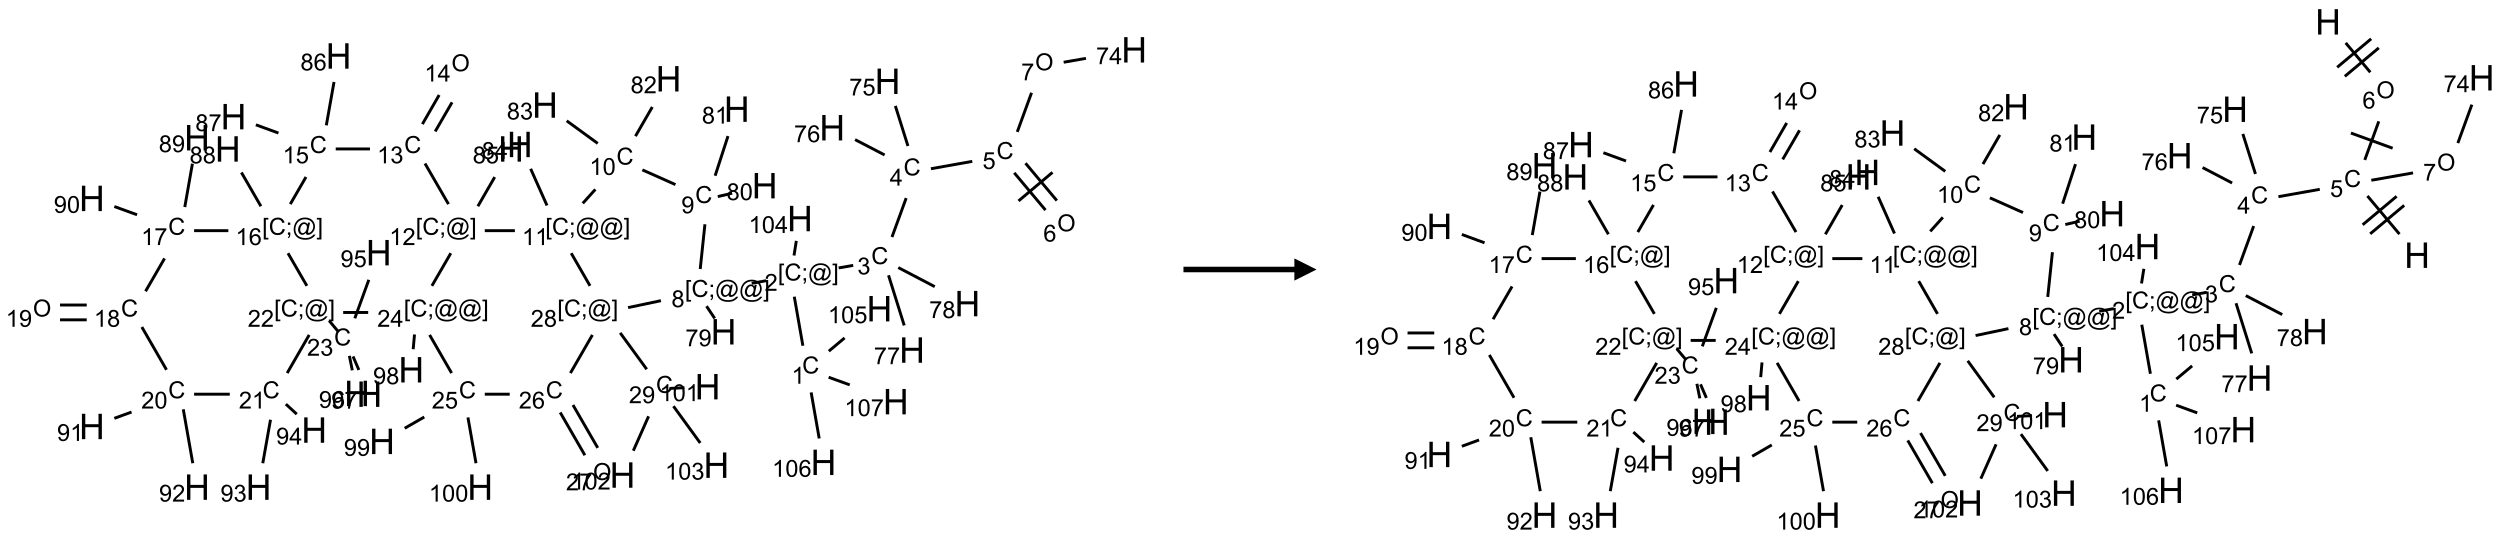 <?xml version="1.0" encoding="UTF-8"?>
<svg xmlns="http://www.w3.org/2000/svg" xmlns:xlink="http://www.w3.org/1999/xlink" width="1127" height="243" viewBox="0 0 1127 243">
<defs>
<g>
<g id="glyph-0-0">
<path d="M 1.332 0 L 1.332 -6.668 L 6.668 -6.668 L 6.668 0 Z M 1.5 -0.168 L 6.5 -0.168 L 6.5 -6.5 L 1.5 -6.5 Z M 1.5 -0.168 "/>
</g>
<g id="glyph-0-1">
<path d="M 6.27 -2.676 L 7.281 -2.422 C 7.07 -1.594 6.688 -0.961 6.137 -0.523 C 5.586 -0.086 4.914 0.129 4.121 0.129 C 3.297 0.129 2.629 -0.039 2.113 -0.371 C 1.598 -0.707 1.203 -1.191 0.934 -1.828 C 0.664 -2.465 0.531 -3.145 0.531 -3.875 C 0.531 -4.672 0.684 -5.363 0.988 -5.957 C 1.293 -6.547 1.723 -6.996 2.285 -7.305 C 2.844 -7.613 3.461 -7.766 4.137 -7.766 C 4.898 -7.766 5.543 -7.57 6.062 -7.184 C 6.582 -6.793 6.945 -6.246 7.152 -5.543 L 6.156 -5.309 C 5.98 -5.863 5.723 -6.266 5.387 -6.52 C 5.051 -6.773 4.625 -6.902 4.113 -6.902 C 3.527 -6.902 3.039 -6.762 2.645 -6.48 C 2.25 -6.199 1.973 -5.82 1.812 -5.348 C 1.652 -4.871 1.574 -4.383 1.574 -3.879 C 1.574 -3.23 1.668 -2.664 1.855 -2.18 C 2.047 -1.695 2.34 -1.332 2.738 -1.094 C 3.137 -0.855 3.57 -0.734 4.035 -0.734 C 4.602 -0.734 5.082 -0.898 5.473 -1.223 C 5.867 -1.551 6.133 -2.035 6.27 -2.676 Z M 6.27 -2.676 "/>
</g>
<g id="glyph-0-2">
<path d="M 3.973 0 L 3.035 0 L 3.035 -5.973 C 2.809 -5.758 2.516 -5.543 2.148 -5.328 C 1.781 -5.113 1.453 -4.953 1.16 -4.844 L 1.16 -5.75 C 1.684 -5.996 2.145 -6.297 2.535 -6.645 C 2.93 -6.996 3.207 -7.336 3.371 -7.668 L 3.973 -7.668 Z M 3.973 0 "/>
</g>
<g id="glyph-0-3">
<path d="M 0.723 2.121 L 0.723 -7.637 L 2.793 -7.637 L 2.793 -6.859 L 1.66 -6.859 L 1.66 1.344 L 2.793 1.344 L 2.793 2.121 Z M 0.723 2.121 "/>
</g>
<g id="glyph-0-4">
<path d="M 0.949 -4.465 L 0.949 -5.531 L 2.016 -5.531 L 2.016 -4.465 Z M 0.949 0 L 0.949 -1.066 L 2.016 -1.066 L 2.016 0 C 2.016 0.391 1.945 0.711 1.809 0.949 C 1.668 1.191 1.449 1.379 1.145 1.512 L 0.887 1.109 C 1.082 1.023 1.23 0.895 1.324 0.727 C 1.418 0.559 1.469 0.316 1.48 0 Z M 0.949 0 "/>
</g>
<g id="glyph-0-5">
<path d="M 6.047 -0.848 C 5.82 -0.59 5.57 -0.379 5.289 -0.223 C 5.008 -0.062 4.73 0.016 4.449 0.016 C 4.141 0.016 3.84 -0.074 3.547 -0.254 C 3.254 -0.434 3.02 -0.715 2.836 -1.09 C 2.652 -1.465 2.562 -1.875 2.562 -2.324 C 2.562 -2.875 2.703 -3.43 2.988 -3.98 C 3.27 -4.535 3.621 -4.953 4.043 -5.23 C 4.461 -5.508 4.871 -5.645 5.266 -5.645 C 5.566 -5.645 5.855 -5.566 6.129 -5.41 C 6.402 -5.25 6.641 -5.012 6.84 -4.688 L 7.016 -5.496 L 7.949 -5.496 L 7.199 -2 C 7.094 -1.516 7.043 -1.246 7.043 -1.191 C 7.043 -1.098 7.078 -1.02 7.148 -0.949 C 7.219 -0.883 7.305 -0.848 7.406 -0.848 C 7.59 -0.848 7.832 -0.953 8.129 -1.168 C 8.527 -1.445 8.84 -1.816 9.07 -2.285 C 9.301 -2.75 9.418 -3.234 9.418 -3.73 C 9.418 -4.309 9.27 -4.852 8.973 -5.355 C 8.676 -5.859 8.23 -6.262 7.645 -6.562 C 7.055 -6.863 6.406 -7.016 5.691 -7.016 C 4.879 -7.016 4.137 -6.824 3.465 -6.445 C 2.793 -6.066 2.273 -5.52 1.902 -4.809 C 1.535 -4.098 1.348 -3.34 1.348 -2.527 C 1.348 -1.676 1.535 -0.941 1.902 -0.328 C 2.273 0.285 2.809 0.742 3.508 1.035 C 4.207 1.328 4.984 1.473 5.832 1.473 C 6.742 1.473 7.504 1.32 8.121 1.016 C 8.734 0.711 9.195 0.34 9.5 -0.098 L 10.441 -0.098 C 10.266 0.266 9.961 0.637 9.531 1.016 C 9.102 1.395 8.59 1.695 7.996 1.914 C 7.402 2.133 6.688 2.246 5.848 2.246 C 5.078 2.246 4.367 2.145 3.715 1.949 C 3.066 1.75 2.512 1.453 2.051 1.055 C 1.594 0.656 1.25 0.199 1.016 -0.316 C 0.723 -0.973 0.578 -1.684 0.578 -2.441 C 0.578 -3.289 0.75 -4.098 1.098 -4.863 C 1.523 -5.805 2.125 -6.527 2.902 -7.027 C 3.684 -7.527 4.629 -7.777 5.738 -7.777 C 6.602 -7.777 7.375 -7.602 8.059 -7.246 C 8.746 -6.895 9.285 -6.371 9.684 -5.672 C 10.02 -5.07 10.188 -4.418 10.188 -3.715 C 10.188 -2.707 9.832 -1.812 9.125 -1.031 C 8.492 -0.328 7.801 0.02 7.051 0.02 C 6.812 0.02 6.617 -0.016 6.473 -0.09 C 6.324 -0.16 6.215 -0.266 6.145 -0.402 C 6.102 -0.488 6.066 -0.637 6.047 -0.848 Z M 3.527 -2.262 C 3.527 -1.785 3.641 -1.414 3.863 -1.152 C 4.09 -0.887 4.348 -0.754 4.641 -0.754 C 4.836 -0.754 5.039 -0.812 5.254 -0.93 C 5.469 -1.047 5.676 -1.219 5.871 -1.449 C 6.066 -1.676 6.23 -1.969 6.355 -2.32 C 6.48 -2.672 6.543 -3.027 6.543 -3.379 C 6.543 -3.852 6.426 -4.219 6.191 -4.48 C 5.957 -4.738 5.672 -4.871 5.332 -4.871 C 5.109 -4.871 4.902 -4.812 4.707 -4.699 C 4.512 -4.586 4.32 -4.406 4.137 -4.156 C 3.953 -3.906 3.805 -3.602 3.691 -3.246 C 3.582 -2.887 3.527 -2.559 3.527 -2.262 Z M 3.527 -2.262 "/>
</g>
<g id="glyph-0-6">
<path d="M 2.27 2.121 L 0.203 2.121 L 0.203 1.344 L 1.332 1.344 L 1.332 -6.859 L 0.203 -6.859 L 0.203 -7.637 L 2.27 -7.637 Z M 2.27 2.121 "/>
</g>
<g id="glyph-0-7">
<path d="M 5.371 -0.902 L 5.371 0 L 0.324 0 C 0.316 -0.227 0.352 -0.441 0.434 -0.652 C 0.562 -0.996 0.766 -1.332 1.051 -1.668 C 1.332 -2 1.742 -2.387 2.277 -2.824 C 3.105 -3.504 3.668 -4.043 3.957 -4.441 C 4.25 -4.84 4.395 -5.215 4.395 -5.566 C 4.395 -5.938 4.262 -6.254 3.996 -6.508 C 3.73 -6.762 3.387 -6.891 2.957 -6.891 C 2.508 -6.891 2.145 -6.754 1.875 -6.484 C 1.605 -6.215 1.469 -5.84 1.465 -5.359 L 0.5 -5.457 C 0.566 -6.176 0.812 -6.727 1.246 -7.102 C 1.676 -7.477 2.254 -7.668 2.98 -7.668 C 3.711 -7.668 4.293 -7.465 4.719 -7.059 C 5.145 -6.652 5.359 -6.148 5.359 -5.547 C 5.359 -5.242 5.297 -4.941 5.172 -4.645 C 5.047 -4.352 4.84 -4.039 4.551 -3.715 C 4.262 -3.387 3.777 -2.938 3.105 -2.371 C 2.543 -1.898 2.18 -1.578 2.02 -1.41 C 1.859 -1.242 1.73 -1.07 1.625 -0.902 Z M 5.371 -0.902 "/>
</g>
<g id="glyph-0-8">
<path d="M 0.449 -2.016 L 1.387 -2.141 C 1.492 -1.609 1.676 -1.227 1.934 -0.992 C 2.191 -0.758 2.508 -0.641 2.879 -0.641 C 3.32 -0.641 3.695 -0.793 3.996 -1.098 C 4.301 -1.402 4.453 -1.781 4.453 -2.234 C 4.453 -2.664 4.312 -3.02 4.031 -3.301 C 3.75 -3.578 3.391 -3.719 2.957 -3.719 C 2.781 -3.719 2.562 -3.684 2.297 -3.613 L 2.402 -4.438 C 2.465 -4.43 2.516 -4.426 2.551 -4.426 C 2.949 -4.426 3.312 -4.531 3.629 -4.738 C 3.949 -4.949 4.109 -5.27 4.109 -5.703 C 4.109 -6.047 3.992 -6.332 3.762 -6.559 C 3.527 -6.785 3.227 -6.895 2.859 -6.895 C 2.496 -6.895 2.191 -6.781 1.949 -6.551 C 1.707 -6.324 1.547 -5.98 1.48 -5.52 L 0.543 -5.688 C 0.656 -6.316 0.918 -6.805 1.324 -7.148 C 1.73 -7.492 2.234 -7.668 2.84 -7.668 C 3.254 -7.668 3.641 -7.578 3.988 -7.398 C 4.34 -7.219 4.609 -6.977 4.793 -6.668 C 4.98 -6.359 5.074 -6.031 5.074 -5.684 C 5.074 -5.352 4.984 -5.051 4.809 -4.781 C 4.629 -4.512 4.367 -4.297 4.02 -4.137 C 4.473 -4.031 4.824 -3.816 5.074 -3.488 C 5.324 -3.16 5.449 -2.75 5.449 -2.254 C 5.449 -1.59 5.203 -1.023 4.719 -0.559 C 4.234 -0.098 3.617 0.137 2.875 0.137 C 2.203 0.137 1.648 -0.062 1.207 -0.465 C 0.762 -0.863 0.512 -1.379 0.449 -2.016 Z M 0.449 -2.016 "/>
</g>
<g id="glyph-0-9">
<path d="M 3.449 0 L 3.449 -1.828 L 0.137 -1.828 L 0.137 -2.688 L 3.621 -7.637 L 4.387 -7.637 L 4.387 -2.688 L 5.418 -2.688 L 5.418 -1.828 L 4.387 -1.828 L 4.387 0 Z M 3.449 -2.688 L 3.449 -6.129 L 1.059 -2.688 Z M 3.449 -2.688 "/>
</g>
<g id="glyph-0-10">
<path d="M 0.441 -2 L 1.426 -2.082 C 1.5 -1.605 1.668 -1.242 1.934 -1.004 C 2.199 -0.762 2.52 -0.641 2.895 -0.641 C 3.348 -0.641 3.73 -0.812 4.043 -1.152 C 4.355 -1.492 4.512 -1.941 4.512 -2.504 C 4.512 -3.039 4.359 -3.461 4.059 -3.77 C 3.758 -4.078 3.367 -4.234 2.879 -4.234 C 2.578 -4.234 2.305 -4.164 2.062 -4.027 C 1.82 -3.891 1.629 -3.715 1.488 -3.496 L 0.609 -3.609 L 1.348 -7.531 L 5.145 -7.531 L 5.145 -6.637 L 2.098 -6.637 L 1.688 -4.582 C 2.145 -4.902 2.625 -5.062 3.129 -5.062 C 3.797 -5.062 4.359 -4.832 4.816 -4.371 C 5.277 -3.91 5.504 -3.312 5.504 -2.59 C 5.504 -1.898 5.305 -1.301 4.902 -0.797 C 4.41 -0.18 3.742 0.129 2.895 0.129 C 2.199 0.129 1.633 -0.062 1.195 -0.453 C 0.758 -0.844 0.504 -1.359 0.441 -2 Z M 0.441 -2 "/>
</g>
<g id="glyph-0-11">
<path d="M 0.516 -3.719 C 0.516 -4.984 0.855 -5.977 1.535 -6.695 C 2.215 -7.414 3.094 -7.77 4.172 -7.77 C 4.875 -7.77 5.512 -7.602 6.078 -7.266 C 6.645 -6.93 7.074 -6.461 7.371 -5.855 C 7.668 -5.254 7.816 -4.57 7.816 -3.809 C 7.816 -3.035 7.66 -2.34 7.348 -1.73 C 7.035 -1.117 6.594 -0.656 6.02 -0.34 C 5.449 -0.027 4.828 0.129 4.168 0.129 C 3.449 0.129 2.805 -0.043 2.238 -0.391 C 1.672 -0.738 1.246 -1.211 0.953 -1.812 C 0.66 -2.414 0.516 -3.047 0.516 -3.719 Z M 1.559 -3.703 C 1.559 -2.781 1.805 -2.059 2.301 -1.527 C 2.793 -1 3.414 -0.734 4.16 -0.734 C 4.922 -0.734 5.547 -1 6.039 -1.535 C 6.531 -2.07 6.777 -2.828 6.777 -3.812 C 6.777 -4.434 6.672 -4.977 6.461 -5.441 C 6.25 -5.902 5.945 -6.262 5.539 -6.52 C 5.133 -6.773 4.68 -6.902 4.176 -6.902 C 3.461 -6.902 2.848 -6.656 2.332 -6.164 C 1.816 -5.672 1.559 -4.852 1.559 -3.703 Z M 1.559 -3.703 "/>
</g>
<g id="glyph-0-12">
<path d="M 5.309 -5.766 L 4.375 -5.691 C 4.293 -6.059 4.172 -6.328 4.02 -6.496 C 3.766 -6.762 3.453 -6.895 3.082 -6.895 C 2.785 -6.895 2.523 -6.812 2.297 -6.645 C 2 -6.43 1.77 -6.117 1.598 -5.703 C 1.43 -5.289 1.34 -4.703 1.332 -3.938 C 1.559 -4.281 1.836 -4.535 2.16 -4.703 C 2.488 -4.871 2.828 -4.953 3.188 -4.953 C 3.812 -4.953 4.344 -4.723 4.785 -4.262 C 5.223 -3.801 5.441 -3.207 5.441 -2.48 C 5.441 -2 5.34 -1.555 5.133 -1.145 C 4.926 -0.73 4.641 -0.418 4.281 -0.199 C 3.922 0.02 3.512 0.129 3.051 0.129 C 2.27 0.129 1.633 -0.156 1.141 -0.73 C 0.648 -1.305 0.402 -2.254 0.402 -3.574 C 0.402 -5.051 0.672 -6.121 1.219 -6.793 C 1.695 -7.375 2.336 -7.668 3.141 -7.668 C 3.742 -7.668 4.234 -7.5 4.617 -7.16 C 5 -6.824 5.23 -6.359 5.309 -5.766 Z M 1.48 -2.473 C 1.48 -2.152 1.547 -1.844 1.684 -1.547 C 1.82 -1.25 2.016 -1.027 2.262 -0.871 C 2.508 -0.719 2.766 -0.641 3.035 -0.641 C 3.434 -0.641 3.773 -0.801 4.059 -1.121 C 4.344 -1.441 4.484 -1.875 4.484 -2.422 C 4.484 -2.949 4.344 -3.367 4.062 -3.668 C 3.781 -3.973 3.426 -4.125 3 -4.125 C 2.578 -4.125 2.219 -3.973 1.922 -3.668 C 1.625 -3.363 1.48 -2.969 1.48 -2.473 Z M 1.48 -2.473 "/>
</g>
<g id="glyph-0-13">
<path d="M 0.504 -6.637 L 0.504 -7.535 L 5.449 -7.535 L 5.449 -6.809 C 4.961 -6.289 4.48 -5.602 4.004 -4.746 C 3.527 -3.887 3.156 -3.004 2.895 -2.098 C 2.707 -1.461 2.59 -0.762 2.535 0 L 1.574 0 C 1.582 -0.602 1.703 -1.328 1.926 -2.176 C 2.152 -3.027 2.477 -3.848 2.898 -4.637 C 3.32 -5.426 3.77 -6.094 4.246 -6.637 Z M 0.504 -6.637 "/>
</g>
<g id="glyph-0-14">
<path d="M 1.887 -4.141 C 1.496 -4.281 1.207 -4.484 1.02 -4.75 C 0.832 -5.016 0.738 -5.328 0.738 -5.699 C 0.738 -6.254 0.938 -6.719 1.34 -7.098 C 1.738 -7.477 2.27 -7.668 2.934 -7.668 C 3.598 -7.668 4.137 -7.473 4.543 -7.086 C 4.949 -6.699 5.152 -6.227 5.152 -5.672 C 5.152 -5.316 5.059 -5.008 4.871 -4.746 C 4.688 -4.484 4.406 -4.281 4.027 -4.141 C 4.496 -3.988 4.852 -3.742 5.098 -3.402 C 5.34 -3.062 5.465 -2.656 5.465 -2.184 C 5.465 -1.531 5.234 -0.98 4.77 -0.535 C 4.309 -0.09 3.703 0.129 2.949 0.129 C 2.195 0.129 1.586 -0.094 1.125 -0.539 C 0.664 -0.984 0.434 -1.543 0.434 -2.207 C 0.434 -2.703 0.559 -3.121 0.809 -3.457 C 1.062 -3.793 1.422 -4.02 1.887 -4.141 Z M 1.699 -5.73 C 1.699 -5.367 1.812 -5.074 2.047 -4.844 C 2.281 -4.613 2.582 -4.5 2.953 -4.5 C 3.312 -4.5 3.609 -4.613 3.84 -4.84 C 4.07 -5.066 4.188 -5.348 4.188 -5.676 C 4.188 -6.02 4.07 -6.309 3.832 -6.543 C 3.594 -6.777 3.297 -6.895 2.941 -6.895 C 2.586 -6.895 2.289 -6.781 2.051 -6.551 C 1.816 -6.324 1.699 -6.047 1.699 -5.73 Z M 1.395 -2.203 C 1.395 -1.938 1.461 -1.676 1.586 -1.426 C 1.711 -1.176 1.902 -0.984 2.152 -0.848 C 2.402 -0.711 2.672 -0.641 2.957 -0.641 C 3.406 -0.641 3.777 -0.785 4.066 -1.074 C 4.359 -1.363 4.504 -1.727 4.504 -2.172 C 4.504 -2.625 4.355 -2.996 4.055 -3.293 C 3.754 -3.586 3.379 -3.734 2.926 -3.734 C 2.484 -3.734 2.121 -3.59 1.832 -3.297 C 1.543 -3.004 1.395 -2.641 1.395 -2.203 Z M 1.395 -2.203 "/>
</g>
<g id="glyph-0-15">
<path d="M 0.582 -1.766 L 1.484 -1.848 C 1.562 -1.426 1.707 -1.117 1.922 -0.926 C 2.137 -0.734 2.414 -0.641 2.75 -0.641 C 3.039 -0.641 3.289 -0.707 3.508 -0.84 C 3.727 -0.973 3.902 -1.148 4.043 -1.367 C 4.18 -1.586 4.297 -1.887 4.391 -2.262 C 4.484 -2.637 4.531 -3.016 4.531 -3.406 C 4.531 -3.449 4.531 -3.512 4.527 -3.594 C 4.34 -3.297 4.082 -3.055 3.758 -2.867 C 3.434 -2.68 3.082 -2.59 2.703 -2.59 C 2.07 -2.59 1.535 -2.816 1.098 -3.277 C 0.66 -3.734 0.441 -4.34 0.441 -5.09 C 0.441 -5.863 0.672 -6.484 1.129 -6.957 C 1.586 -7.43 2.156 -7.668 2.844 -7.668 C 3.34 -7.668 3.793 -7.531 4.207 -7.266 C 4.617 -7 4.93 -6.617 5.145 -6.121 C 5.355 -5.629 5.465 -4.91 5.465 -3.973 C 5.465 -2.996 5.359 -2.223 5.145 -1.645 C 4.934 -1.066 4.617 -0.625 4.199 -0.324 C 3.781 -0.02 3.293 0.129 2.73 0.129 C 2.133 0.129 1.645 -0.035 1.266 -0.367 C 0.887 -0.699 0.66 -1.164 0.582 -1.766 Z M 4.422 -5.137 C 4.422 -5.676 4.277 -6.102 3.992 -6.418 C 3.707 -6.734 3.359 -6.891 2.957 -6.891 C 2.543 -6.891 2.18 -6.719 1.871 -6.379 C 1.562 -6.039 1.406 -5.598 1.406 -5.059 C 1.406 -4.57 1.555 -4.176 1.848 -3.871 C 2.141 -3.566 2.5 -3.418 2.934 -3.418 C 3.367 -3.418 3.723 -3.57 4.004 -3.871 C 4.281 -4.176 4.422 -4.598 4.422 -5.137 Z M 4.422 -5.137 "/>
</g>
<g id="glyph-0-16">
<path d="M 0.441 -3.766 C 0.441 -4.668 0.535 -5.395 0.723 -5.945 C 0.906 -6.496 1.184 -6.922 1.551 -7.219 C 1.918 -7.516 2.375 -7.668 2.934 -7.668 C 3.344 -7.668 3.703 -7.586 4.012 -7.418 C 4.32 -7.254 4.574 -7.016 4.777 -6.707 C 4.977 -6.395 5.137 -6.016 5.25 -5.57 C 5.363 -5.125 5.422 -4.523 5.422 -3.766 C 5.422 -2.871 5.328 -2.148 5.145 -1.598 C 4.961 -1.047 4.688 -0.621 4.32 -0.32 C 3.953 -0.02 3.492 0.129 2.934 0.129 C 2.195 0.129 1.617 -0.133 1.199 -0.66 C 0.695 -1.297 0.441 -2.332 0.441 -3.766 Z M 1.406 -3.766 C 1.406 -2.512 1.555 -1.68 1.848 -1.262 C 2.141 -0.848 2.5 -0.641 2.934 -0.641 C 3.363 -0.641 3.727 -0.848 4.02 -1.266 C 4.312 -1.684 4.457 -2.516 4.457 -3.766 C 4.457 -5.023 4.312 -5.859 4.02 -6.27 C 3.727 -6.684 3.359 -6.891 2.922 -6.891 C 2.492 -6.891 2.148 -6.707 1.891 -6.344 C 1.566 -5.879 1.406 -5.02 1.406 -3.766 Z M 1.406 -3.766 "/>
</g>
<g id="glyph-1-0">
<path d="M 2 0 L 2 -10 L 10 -10 L 10 0 Z M 2.25 -0.25 L 9.75 -0.25 L 9.75 -9.75 L 2.25 -9.75 Z M 2.25 -0.25 "/>
</g>
<g id="glyph-1-1">
<path d="M 1.281 0 L 1.281 -11.453 L 2.797 -11.453 L 2.797 -6.75 L 8.75 -6.75 L 8.75 -11.453 L 10.266 -11.453 L 10.266 0 L 8.75 0 L 8.75 -5.398 L 2.797 -5.398 L 2.797 0 Z M 1.281 0 "/>
</g>
</g>
</defs>
<path fill="none" stroke-width="0.033" stroke-linecap="butt" stroke-linejoin="miter" stroke="rgb(0%, 0%, 0%)" stroke-opacity="1" stroke-miterlimit="10" d="M 8.609 3.335 L 8.512 2.782 " transform="matrix(40, 0, 0, 40, 17.582, 22.463)"/>
<path fill="none" stroke-width="0.033" stroke-linecap="butt" stroke-linejoin="miter" stroke="rgb(0%, 0%, 0%)" stroke-opacity="1" stroke-miterlimit="10" d="M 9.012 2.458 L 9.176 2.429 " transform="matrix(40, 0, 0, 40, 17.582, 22.463)"/>
<path fill="none" stroke-width="0.033" stroke-linecap="butt" stroke-linejoin="miter" stroke="rgb(0%, 0%, 0%)" stroke-opacity="1" stroke-miterlimit="10" d="M 9.613 2.11 L 9.773 1.671 " transform="matrix(40, 0, 0, 40, 17.582, 22.463)"/>
<path fill="none" stroke-width="0.033" stroke-linecap="butt" stroke-linejoin="miter" stroke="rgb(0%, 0%, 0%)" stroke-opacity="1" stroke-miterlimit="10" d="M 10.052 1.34 L 10.518 1.257 " transform="matrix(40, 0, 0, 40, 17.582, 22.463)"/>
<path fill="none" stroke-width="0.033" stroke-linecap="butt" stroke-linejoin="miter" stroke="rgb(0%, 0%, 0%)" stroke-opacity="1" stroke-miterlimit="10" d="M 10.991 1.386 L 11.343 1.806 " transform="matrix(40, 0, 0, 40, 17.582, 22.463)"/>
<path fill="none" stroke-width="0.033" stroke-linecap="butt" stroke-linejoin="miter" stroke="rgb(0%, 0%, 0%)" stroke-opacity="1" stroke-miterlimit="10" d="M 11.118 1.278 L 11.471 1.699 " transform="matrix(40, 0, 0, 40, 17.582, 22.463)"/>
<path fill="none" stroke-width="0.033" stroke-linecap="butt" stroke-linejoin="miter" stroke="rgb(0%, 0%, 0%)" stroke-opacity="1" stroke-miterlimit="10" d="M 11.039 1.703 L 11.422 1.381 " transform="matrix(40, 0, 0, 40, 17.582, 22.463)"/>
<path fill="none" stroke-width="0.033" stroke-linecap="butt" stroke-linejoin="miter" stroke="rgb(0%, 0%, 0%)" stroke-opacity="1" stroke-miterlimit="10" d="M 11.025 0.925 L 11.186 0.484 " transform="matrix(40, 0, 0, 40, 17.582, 22.463)"/>
<path fill="none" stroke-width="0.033" stroke-linecap="butt" stroke-linejoin="miter" stroke="rgb(0%, 0%, 0%)" stroke-opacity="1" stroke-miterlimit="10" d="M 11.548 0.14 L 11.799 0.096 " transform="matrix(40, 0, 0, 40, 17.582, 22.463)"/>
<path fill="none" stroke-width="0.033" stroke-linecap="butt" stroke-linejoin="miter" stroke="rgb(0%, 0%, 0%)" stroke-opacity="1" stroke-miterlimit="10" d="M 9.793 1.084 L 9.651 0.632 " transform="matrix(40, 0, 0, 40, 17.582, 22.463)"/>
<path fill="none" stroke-width="0.033" stroke-linecap="butt" stroke-linejoin="miter" stroke="rgb(0%, 0%, 0%)" stroke-opacity="1" stroke-miterlimit="10" d="M 9.53 1.185 L 9.197 1.012 " transform="matrix(40, 0, 0, 40, 17.582, 22.463)"/>
<path fill="none" stroke-width="0.033" stroke-linecap="butt" stroke-linejoin="miter" stroke="rgb(0%, 0%, 0%)" stroke-opacity="1" stroke-miterlimit="10" d="M 9.574 2.541 L 9.751 3.106 " transform="matrix(40, 0, 0, 40, 17.582, 22.463)"/>
<path fill="none" stroke-width="0.033" stroke-linecap="butt" stroke-linejoin="miter" stroke="rgb(0%, 0%, 0%)" stroke-opacity="1" stroke-miterlimit="10" d="M 9.684 2.454 L 10.095 2.669 " transform="matrix(40, 0, 0, 40, 17.582, 22.463)"/>
<path fill="none" stroke-width="0.033" stroke-linecap="butt" stroke-linejoin="miter" stroke="rgb(0%, 0%, 0%)" stroke-opacity="1" stroke-miterlimit="10" d="M 8.196 2.602 L 8.032 2.631 " transform="matrix(40, 0, 0, 40, 17.582, 22.463)"/>
<path fill="none" stroke-width="0.033" stroke-linecap="butt" stroke-linejoin="miter" stroke="rgb(0%, 0%, 0%)" stroke-opacity="1" stroke-miterlimit="10" d="M 7.523 2.889 L 7.615 3.027 " transform="matrix(40, 0, 0, 40, 17.582, 22.463)"/>
<path fill="none" stroke-width="0.033" stroke-linecap="butt" stroke-linejoin="miter" stroke="rgb(0%, 0%, 0%)" stroke-opacity="1" stroke-miterlimit="10" d="M 7.452 2.47 L 7.505 1.966 " transform="matrix(40, 0, 0, 40, 17.582, 22.463)"/>
<path fill="none" stroke-width="0.033" stroke-linecap="butt" stroke-linejoin="miter" stroke="rgb(0%, 0%, 0%)" stroke-opacity="1" stroke-miterlimit="10" d="M 7.65 1.654 L 7.812 1.616 " transform="matrix(40, 0, 0, 40, 17.582, 22.463)"/>
<path fill="none" stroke-width="0.033" stroke-linecap="butt" stroke-linejoin="miter" stroke="rgb(0%, 0%, 0%)" stroke-opacity="1" stroke-miterlimit="10" d="M 7.62 1.419 L 7.765 0.972 " transform="matrix(40, 0, 0, 40, 17.582, 22.463)"/>
<path fill="none" stroke-width="0.033" stroke-linecap="butt" stroke-linejoin="miter" stroke="rgb(0%, 0%, 0%)" stroke-opacity="1" stroke-miterlimit="10" d="M 7.173 1.519 L 6.8 1.353 " transform="matrix(40, 0, 0, 40, 17.582, 22.463)"/>
<path fill="none" stroke-width="0.033" stroke-linecap="butt" stroke-linejoin="miter" stroke="rgb(0%, 0%, 0%)" stroke-opacity="1" stroke-miterlimit="10" d="M 6.722 0.973 L 6.912 0.644 " transform="matrix(40, 0, 0, 40, 17.582, 22.463)"/>
<path fill="none" stroke-width="0.033" stroke-linecap="butt" stroke-linejoin="miter" stroke="rgb(0%, 0%, 0%)" stroke-opacity="1" stroke-miterlimit="10" d="M 6.297 1.055 L 5.947 0.8 " transform="matrix(40, 0, 0, 40, 17.582, 22.463)"/>
<path fill="none" stroke-width="0.033" stroke-linecap="butt" stroke-linejoin="miter" stroke="rgb(0%, 0%, 0%)" stroke-opacity="1" stroke-miterlimit="10" d="M 6.27 1.573 L 6.128 1.73 " transform="matrix(40, 0, 0, 40, 17.582, 22.463)"/>
<path fill="none" stroke-width="0.033" stroke-linecap="butt" stroke-linejoin="miter" stroke="rgb(0%, 0%, 0%)" stroke-opacity="1" stroke-miterlimit="10" d="M 5.725 1.754 L 5.541 1.341 " transform="matrix(40, 0, 0, 40, 17.582, 22.463)"/>
<path fill="none" stroke-width="0.033" stroke-linecap="butt" stroke-linejoin="miter" stroke="rgb(0%, 0%, 0%)" stroke-opacity="1" stroke-miterlimit="10" d="M 5.363 2.038 L 5.024 2.038 " transform="matrix(40, 0, 0, 40, 17.582, 22.463)"/>
<path fill="none" stroke-width="0.033" stroke-linecap="butt" stroke-linejoin="miter" stroke="rgb(0%, 0%, 0%)" stroke-opacity="1" stroke-miterlimit="10" d="M 4.946 1.763 L 5.136 1.434 " transform="matrix(40, 0, 0, 40, 17.582, 22.463)"/>
<path fill="none" stroke-width="0.033" stroke-linecap="butt" stroke-linejoin="miter" stroke="rgb(0%, 0%, 0%)" stroke-opacity="1" stroke-miterlimit="10" d="M 4.615 1.739 L 4.35 1.281 " transform="matrix(40, 0, 0, 40, 17.582, 22.463)"/>
<path fill="none" stroke-width="0.033" stroke-linecap="butt" stroke-linejoin="miter" stroke="rgb(0%, 0%, 0%)" stroke-opacity="1" stroke-miterlimit="10" d="M 4.465 0.92 L 4.655 0.592 " transform="matrix(40, 0, 0, 40, 17.582, 22.463)"/>
<path fill="none" stroke-width="0.033" stroke-linecap="butt" stroke-linejoin="miter" stroke="rgb(0%, 0%, 0%)" stroke-opacity="1" stroke-miterlimit="10" d="M 4.321 0.837 L 4.51 0.509 " transform="matrix(40, 0, 0, 40, 17.582, 22.463)"/>
<path fill="none" stroke-width="0.033" stroke-linecap="butt" stroke-linejoin="miter" stroke="rgb(0%, 0%, 0%)" stroke-opacity="1" stroke-miterlimit="10" d="M 3.73 1.117 L 3.344 1.117 " transform="matrix(40, 0, 0, 40, 17.582, 22.463)"/>
<path fill="none" stroke-width="0.033" stroke-linecap="butt" stroke-linejoin="miter" stroke="rgb(0%, 0%, 0%)" stroke-opacity="1" stroke-miterlimit="10" d="M 3.238 0.851 L 3.325 0.362 " transform="matrix(40, 0, 0, 40, 17.582, 22.463)"/>
<path fill="none" stroke-width="0.033" stroke-linecap="butt" stroke-linejoin="miter" stroke="rgb(0%, 0%, 0%)" stroke-opacity="1" stroke-miterlimit="10" d="M 2.699 0.938 L 2.444 0.845 " transform="matrix(40, 0, 0, 40, 17.582, 22.463)"/>
<path fill="none" stroke-width="0.033" stroke-linecap="butt" stroke-linejoin="miter" stroke="rgb(0%, 0%, 0%)" stroke-opacity="1" stroke-miterlimit="10" d="M 3.009 1.433 L 2.832 1.739 " transform="matrix(40, 0, 0, 40, 17.582, 22.463)"/>
<path fill="none" stroke-width="0.033" stroke-linecap="butt" stroke-linejoin="miter" stroke="rgb(0%, 0%, 0%)" stroke-opacity="1" stroke-miterlimit="10" d="M 2.501 1.763 L 2.281 1.382 " transform="matrix(40, 0, 0, 40, 17.582, 22.463)"/>
<path fill="none" stroke-width="0.033" stroke-linecap="butt" stroke-linejoin="miter" stroke="rgb(0%, 0%, 0%)" stroke-opacity="1" stroke-miterlimit="10" d="M 2.134 2.038 L 1.748 2.038 " transform="matrix(40, 0, 0, 40, 17.582, 22.463)"/>
<path fill="none" stroke-width="0.033" stroke-linecap="butt" stroke-linejoin="miter" stroke="rgb(0%, 0%, 0%)" stroke-opacity="1" stroke-miterlimit="10" d="M 1.643 1.772 L 1.729 1.283 " transform="matrix(40, 0, 0, 40, 17.582, 22.463)"/>
<path fill="none" stroke-width="0.033" stroke-linecap="butt" stroke-linejoin="miter" stroke="rgb(0%, 0%, 0%)" stroke-opacity="1" stroke-miterlimit="10" d="M 1.105 1.859 L 0.849 1.766 " transform="matrix(40, 0, 0, 40, 17.582, 22.463)"/>
<path fill="none" stroke-width="0.033" stroke-linecap="butt" stroke-linejoin="miter" stroke="rgb(0%, 0%, 0%)" stroke-opacity="1" stroke-miterlimit="10" d="M 1.415 2.351 L 1.201 2.721 " transform="matrix(40, 0, 0, 40, 17.582, 22.463)"/>
<path fill="none" stroke-width="0.033" stroke-linecap="butt" stroke-linejoin="miter" stroke="rgb(0%, 0%, 0%)" stroke-opacity="1" stroke-miterlimit="10" d="M 0.538 2.876 L 0.237 2.876 " transform="matrix(40, 0, 0, 40, 17.582, 22.463)"/>
<path fill="none" stroke-width="0.033" stroke-linecap="butt" stroke-linejoin="miter" stroke="rgb(0%, 0%, 0%)" stroke-opacity="1" stroke-miterlimit="10" d="M 0.538 3.043 L 0.237 3.043 " transform="matrix(40, 0, 0, 40, 17.582, 22.463)"/>
<path fill="none" stroke-width="0.033" stroke-linecap="butt" stroke-linejoin="miter" stroke="rgb(0%, 0%, 0%)" stroke-opacity="1" stroke-miterlimit="10" d="M 1.159 3.124 L 1.437 3.606 " transform="matrix(40, 0, 0, 40, 17.582, 22.463)"/>
<path fill="none" stroke-width="0.033" stroke-linecap="butt" stroke-linejoin="miter" stroke="rgb(0%, 0%, 0%)" stroke-opacity="1" stroke-miterlimit="10" d="M 1.043 4.082 L 0.849 4.153 " transform="matrix(40, 0, 0, 40, 17.582, 22.463)"/>
<path fill="none" stroke-width="0.033" stroke-linecap="butt" stroke-linejoin="miter" stroke="rgb(0%, 0%, 0%)" stroke-opacity="1" stroke-miterlimit="10" d="M 1.626 4.051 L 1.733 4.659 " transform="matrix(40, 0, 0, 40, 17.582, 22.463)"/>
<path fill="none" stroke-width="0.033" stroke-linecap="butt" stroke-linejoin="miter" stroke="rgb(0%, 0%, 0%)" stroke-opacity="1" stroke-miterlimit="10" d="M 1.748 3.881 L 2.15 3.881 " transform="matrix(40, 0, 0, 40, 17.582, 22.463)"/>
<path fill="none" stroke-width="0.033" stroke-linecap="butt" stroke-linejoin="miter" stroke="rgb(0%, 0%, 0%)" stroke-opacity="1" stroke-miterlimit="10" d="M 2.609 4.169 L 2.522 4.659 " transform="matrix(40, 0, 0, 40, 17.582, 22.463)"/>
<path fill="none" stroke-width="0.033" stroke-linecap="butt" stroke-linejoin="miter" stroke="rgb(0%, 0%, 0%)" stroke-opacity="1" stroke-miterlimit="10" d="M 2.782 3.993 L 2.905 4.106 " transform="matrix(40, 0, 0, 40, 17.582, 22.463)"/>
<path fill="none" stroke-width="0.033" stroke-linecap="butt" stroke-linejoin="miter" stroke="rgb(0%, 0%, 0%)" stroke-opacity="1" stroke-miterlimit="10" d="M 2.797 3.643 L 3.045 3.213 " transform="matrix(40, 0, 0, 40, 17.582, 22.463)"/>
<path fill="none" stroke-width="0.033" stroke-linecap="butt" stroke-linejoin="miter" stroke="rgb(0%, 0%, 0%)" stroke-opacity="1" stroke-miterlimit="10" d="M 3.019 2.66 L 2.806 2.292 " transform="matrix(40, 0, 0, 40, 17.582, 22.463)"/>
<path fill="none" stroke-width="0.033" stroke-linecap="butt" stroke-linejoin="miter" stroke="rgb(0%, 0%, 0%)" stroke-opacity="1" stroke-miterlimit="10" d="M 3.27 3.053 L 3.377 3.181 " transform="matrix(40, 0, 0, 40, 17.582, 22.463)"/>
<path fill="none" stroke-width="0.033" stroke-linecap="butt" stroke-linejoin="miter" stroke="rgb(0%, 0%, 0%)" stroke-opacity="1" stroke-miterlimit="10" d="M 3.559 3.026 L 3.717 2.592 " transform="matrix(40, 0, 0, 40, 17.582, 22.463)"/>
<path fill="none" stroke-width="0.033" stroke-linecap="butt" stroke-linejoin="miter" stroke="rgb(0%, 0%, 0%)" stroke-opacity="1" stroke-miterlimit="10" d="M 3.498 3.449 L 3.531 3.612 " transform="matrix(40, 0, 0, 40, 17.582, 22.463)"/>
<path fill="none" stroke-width="0.033" stroke-linecap="butt" stroke-linejoin="miter" stroke="rgb(0%, 0%, 0%)" stroke-opacity="1" stroke-miterlimit="10" d="M 3.539 3.455 L 3.605 3.608 " transform="matrix(40, 0, 0, 40, 17.582, 22.463)"/>
<path fill="none" stroke-width="0.033" stroke-linecap="butt" stroke-linejoin="miter" stroke="rgb(0%, 0%, 0%)" stroke-opacity="1" stroke-miterlimit="10" d="M 3.428 2.96 L 3.71 2.96 " transform="matrix(40, 0, 0, 40, 17.582, 22.463)"/>
<path fill="none" stroke-width="0.033" stroke-linecap="butt" stroke-linejoin="miter" stroke="rgb(0%, 0%, 0%)" stroke-opacity="1" stroke-miterlimit="10" d="M 4.428 2.66 L 4.641 2.292 " transform="matrix(40, 0, 0, 40, 17.582, 22.463)"/>
<path fill="none" stroke-width="0.033" stroke-linecap="butt" stroke-linejoin="miter" stroke="rgb(0%, 0%, 0%)" stroke-opacity="1" stroke-miterlimit="10" d="M 4.232 3.208 L 4.217 3.374 " transform="matrix(40, 0, 0, 40, 17.582, 22.463)"/>
<path fill="none" stroke-width="0.033" stroke-linecap="butt" stroke-linejoin="miter" stroke="rgb(0%, 0%, 0%)" stroke-opacity="1" stroke-miterlimit="10" d="M 4.402 3.213 L 4.65 3.643 " transform="matrix(40, 0, 0, 40, 17.582, 22.463)"/>
<path fill="none" stroke-width="0.033" stroke-linecap="butt" stroke-linejoin="miter" stroke="rgb(0%, 0%, 0%)" stroke-opacity="1" stroke-miterlimit="10" d="M 4.342 4.138 L 4.121 4.265 " transform="matrix(40, 0, 0, 40, 17.582, 22.463)"/>
<path fill="none" stroke-width="0.033" stroke-linecap="butt" stroke-linejoin="miter" stroke="rgb(0%, 0%, 0%)" stroke-opacity="1" stroke-miterlimit="10" d="M 4.834 4.143 L 4.925 4.659 " transform="matrix(40, 0, 0, 40, 17.582, 22.463)"/>
<path fill="none" stroke-width="0.033" stroke-linecap="butt" stroke-linejoin="miter" stroke="rgb(0%, 0%, 0%)" stroke-opacity="1" stroke-miterlimit="10" d="M 5.024 3.881 L 5.305 3.881 " transform="matrix(40, 0, 0, 40, 17.582, 22.463)"/>
<path fill="none" stroke-width="0.033" stroke-linecap="butt" stroke-linejoin="miter" stroke="rgb(0%, 0%, 0%)" stroke-opacity="1" stroke-miterlimit="10" d="M 5.874 4.087 L 6.152 4.569 " transform="matrix(40, 0, 0, 40, 17.582, 22.463)"/>
<path fill="none" stroke-width="0.033" stroke-linecap="butt" stroke-linejoin="miter" stroke="rgb(0%, 0%, 0%)" stroke-opacity="1" stroke-miterlimit="10" d="M 6.018 4.003 L 6.297 4.486 " transform="matrix(40, 0, 0, 40, 17.582, 22.463)"/>
<path fill="none" stroke-width="0.033" stroke-linecap="butt" stroke-linejoin="miter" stroke="rgb(0%, 0%, 0%)" stroke-opacity="1" stroke-miterlimit="10" d="M 5.989 3.643 L 6.237 3.213 " transform="matrix(40, 0, 0, 40, 17.582, 22.463)"/>
<path fill="none" stroke-width="0.033" stroke-linecap="butt" stroke-linejoin="miter" stroke="rgb(0%, 0%, 0%)" stroke-opacity="1" stroke-miterlimit="10" d="M 6.639 2.905 L 7.009 2.827 " transform="matrix(40, 0, 0, 40, 17.582, 22.463)"/>
<path fill="none" stroke-width="0.033" stroke-linecap="butt" stroke-linejoin="miter" stroke="rgb(0%, 0%, 0%)" stroke-opacity="1" stroke-miterlimit="10" d="M 6.21 2.66 L 5.998 2.292 " transform="matrix(40, 0, 0, 40, 17.582, 22.463)"/>
<path fill="none" stroke-width="0.033" stroke-linecap="butt" stroke-linejoin="miter" stroke="rgb(0%, 0%, 0%)" stroke-opacity="1" stroke-miterlimit="10" d="M 6.55 3.19 L 6.849 3.6 " transform="matrix(40, 0, 0, 40, 17.582, 22.463)"/>
<path fill="none" stroke-width="0.033" stroke-linecap="butt" stroke-linejoin="miter" stroke="rgb(0%, 0%, 0%)" stroke-opacity="1" stroke-miterlimit="10" d="M 7.108 3.816 L 7.275 3.808 " transform="matrix(40, 0, 0, 40, 17.582, 22.463)"/>
<path fill="none" stroke-width="0.033" stroke-linecap="butt" stroke-linejoin="miter" stroke="rgb(0%, 0%, 0%)" stroke-opacity="1" stroke-miterlimit="10" d="M 6.87 4.13 L 6.698 4.518 " transform="matrix(40, 0, 0, 40, 17.582, 22.463)"/>
<path fill="none" stroke-width="0.033" stroke-linecap="butt" stroke-linejoin="miter" stroke="rgb(0%, 0%, 0%)" stroke-opacity="1" stroke-miterlimit="10" d="M 7.15 4.016 L 7.452 4.431 " transform="matrix(40, 0, 0, 40, 17.582, 22.463)"/>
<path fill="none" stroke-width="0.033" stroke-linecap="butt" stroke-linejoin="miter" stroke="rgb(0%, 0%, 0%)" stroke-opacity="1" stroke-miterlimit="10" d="M 8.509 2.318 L 8.535 2.153 " transform="matrix(40, 0, 0, 40, 17.582, 22.463)"/>
<path fill="none" stroke-width="0.033" stroke-linecap="butt" stroke-linejoin="miter" stroke="rgb(0%, 0%, 0%)" stroke-opacity="1" stroke-miterlimit="10" d="M 8.901 3.396 L 9.079 3.247 " transform="matrix(40, 0, 0, 40, 17.582, 22.463)"/>
<path fill="none" stroke-width="0.033" stroke-linecap="butt" stroke-linejoin="miter" stroke="rgb(0%, 0%, 0%)" stroke-opacity="1" stroke-miterlimit="10" d="M 8.702 3.861 L 8.793 4.38 " transform="matrix(40, 0, 0, 40, 17.582, 22.463)"/>
<path fill="none" stroke-width="0.033" stroke-linecap="butt" stroke-linejoin="miter" stroke="rgb(0%, 0%, 0%)" stroke-opacity="1" stroke-miterlimit="10" d="M 8.899 3.69 L 9.137 3.776 " transform="matrix(40, 0, 0, 40, 17.582, 22.463)"/>
<g fill="rgb(0%, 0%, 0%)" fill-opacity="1">
<use xlink:href="#glyph-0-1" x="361.613" y="168.359"/>
</g>
<g fill="rgb(0%, 0%, 0%)" fill-opacity="1">
<use xlink:href="#glyph-0-2" x="356.836" y="172.996"/>
</g>
<g fill="rgb(0%, 0%, 0%)" fill-opacity="1">
<use xlink:href="#glyph-0-3" x="350.652" y="126.461"/>
<use xlink:href="#glyph-0-1" x="353.616" y="126.461"/>
<use xlink:href="#glyph-0-4" x="361.319" y="126.461"/>
<use xlink:href="#glyph-0-5" x="364.283" y="126.461"/>
<use xlink:href="#glyph-0-6" x="375.111" y="126.461"/>
</g>
<g fill="rgb(0%, 0%, 0%)" fill-opacity="1">
<use xlink:href="#glyph-0-7" x="344.676" y="131.09"/>
</g>
<g fill="rgb(0%, 0%, 0%)" fill-opacity="1">
<use xlink:href="#glyph-0-1" x="392.758" y="119.062"/>
</g>
<g fill="rgb(0%, 0%, 0%)" fill-opacity="1">
<use xlink:href="#glyph-0-8" x="386.508" y="123.699"/>
</g>
<g fill="rgb(0%, 0%, 0%)" fill-opacity="1">
<use xlink:href="#glyph-0-1" x="407.312" y="79.074"/>
</g>
<g fill="rgb(0%, 0%, 0%)" fill-opacity="1">
<use xlink:href="#glyph-0-9" x="401.094" y="83.68"/>
</g>
<g fill="rgb(0%, 0%, 0%)" fill-opacity="1">
<use xlink:href="#glyph-0-1" x="449.219" y="71.684"/>
</g>
<g fill="rgb(0%, 0%, 0%)" fill-opacity="1">
<use xlink:href="#glyph-0-10" x="442.91" y="76.188"/>
</g>
<g fill="rgb(0%, 0%, 0%)" fill-opacity="1">
<use xlink:href="#glyph-0-11" x="476.59" y="104.289"/>
</g>
<g fill="rgb(0%, 0%, 0%)" fill-opacity="1">
<use xlink:href="#glyph-0-12" x="470.328" y="108.922"/>
</g>
<g fill="rgb(0%, 0%, 0%)" fill-opacity="1">
<use xlink:href="#glyph-0-11" x="466.613" y="31.699"/>
</g>
<g fill="rgb(0%, 0%, 0%)" fill-opacity="1">
<use xlink:href="#glyph-0-13" x="460.344" y="36.203"/>
</g>
<g fill="rgb(0%, 0%, 0%)" fill-opacity="1">
<use xlink:href="#glyph-1-1" x="505.504" y="28.191"/>
</g>
<g fill="rgb(0%, 0%, 0%)" fill-opacity="1">
<use xlink:href="#glyph-0-13" x="494.098" y="28.953"/>
<use xlink:href="#glyph-0-9" x="500.03" y="28.953"/>
</g>
<g fill="rgb(0%, 0%, 0%)" fill-opacity="1">
<use xlink:href="#glyph-1-1" x="394.336" y="42.371"/>
</g>
<g fill="rgb(0%, 0%, 0%)" fill-opacity="1">
<use xlink:href="#glyph-0-13" x="382.844" y="43.035"/>
<use xlink:href="#glyph-0-10" x="388.776" y="43.035"/>
</g>
<g fill="rgb(0%, 0%, 0%)" fill-opacity="1">
<use xlink:href="#glyph-1-1" x="369.387" y="63.309"/>
</g>
<g fill="rgb(0%, 0%, 0%)" fill-opacity="1">
<use xlink:href="#glyph-0-13" x="357.957" y="64.102"/>
<use xlink:href="#glyph-0-12" x="363.889" y="64.102"/>
</g>
<g fill="rgb(0%, 0%, 0%)" fill-opacity="1">
<use xlink:href="#glyph-1-1" x="405.375" y="163.531"/>
</g>
<g fill="rgb(0%, 0%, 0%)" fill-opacity="1">
<use xlink:href="#glyph-0-13" x="393.938" y="164.195"/>
<use xlink:href="#glyph-0-13" x="399.87" y="164.195"/>
</g>
<g fill="rgb(0%, 0%, 0%)" fill-opacity="1">
<use xlink:href="#glyph-1-1" x="430.324" y="142.594"/>
</g>
<g fill="rgb(0%, 0%, 0%)" fill-opacity="1">
<use xlink:href="#glyph-0-13" x="418.875" y="143.387"/>
<use xlink:href="#glyph-0-14" x="424.807" y="143.387"/>
</g>
<g fill="rgb(0%, 0%, 0%)" fill-opacity="1">
<use xlink:href="#glyph-0-3" x="308.746" y="133.852"/>
<use xlink:href="#glyph-0-1" x="311.71" y="133.852"/>
<use xlink:href="#glyph-0-4" x="319.413" y="133.852"/>
<use xlink:href="#glyph-0-5" x="322.376" y="133.852"/>
<use xlink:href="#glyph-0-5" x="333.204" y="133.852"/>
<use xlink:href="#glyph-0-6" x="344.033" y="133.852"/>
</g>
<g fill="rgb(0%, 0%, 0%)" fill-opacity="1">
<use xlink:href="#glyph-0-14" x="302.676" y="138.477"/>
</g>
<g fill="rgb(0%, 0%, 0%)" fill-opacity="1">
<use xlink:href="#glyph-1-1" x="320.402" y="155.301"/>
</g>
<g fill="rgb(0%, 0%, 0%)" fill-opacity="1">
<use xlink:href="#glyph-0-13" x="308.949" y="156.094"/>
<use xlink:href="#glyph-0-15" x="314.882" y="156.094"/>
</g>
<g fill="rgb(0%, 0%, 0%)" fill-opacity="1">
<use xlink:href="#glyph-0-1" x="313.391" y="91.52"/>
</g>
<g fill="rgb(0%, 0%, 0%)" fill-opacity="1">
<use xlink:href="#glyph-0-15" x="307.121" y="96.156"/>
</g>
<g fill="rgb(0%, 0%, 0%)" fill-opacity="1">
<use xlink:href="#glyph-1-1" x="338.941" y="89.434"/>
</g>
<g fill="rgb(0%, 0%, 0%)" fill-opacity="1">
<use xlink:href="#glyph-0-14" x="327.535" y="90.227"/>
<use xlink:href="#glyph-0-16" x="333.467" y="90.227"/>
</g>
<g fill="rgb(0%, 0%, 0%)" fill-opacity="1">
<use xlink:href="#glyph-1-1" x="326.359" y="54.934"/>
</g>
<g fill="rgb(0%, 0%, 0%)" fill-opacity="1">
<use xlink:href="#glyph-0-14" x="316.398" y="55.723"/>
<use xlink:href="#glyph-0-2" x="322.331" y="55.723"/>
</g>
<g fill="rgb(0%, 0%, 0%)" fill-opacity="1">
<use xlink:href="#glyph-0-1" x="277.891" y="74.211"/>
</g>
<g fill="rgb(0%, 0%, 0%)" fill-opacity="1">
<use xlink:href="#glyph-0-2" x="265.73" y="78.848"/>
<use xlink:href="#glyph-0-16" x="271.663" y="78.848"/>
</g>
<g fill="rgb(0%, 0%, 0%)" fill-opacity="1">
<use xlink:href="#glyph-1-1" x="295.613" y="41.242"/>
</g>
<g fill="rgb(0%, 0%, 0%)" fill-opacity="1">
<use xlink:href="#glyph-0-14" x="284.258" y="42.035"/>
<use xlink:href="#glyph-0-7" x="290.19" y="42.035"/>
</g>
<g fill="rgb(0%, 0%, 0%)" fill-opacity="1">
<use xlink:href="#glyph-1-1" x="239.906" y="53.082"/>
</g>
<g fill="rgb(0%, 0%, 0%)" fill-opacity="1">
<use xlink:href="#glyph-0-14" x="228.473" y="53.875"/>
<use xlink:href="#glyph-0-8" x="234.405" y="53.875"/>
</g>
<g fill="rgb(0%, 0%, 0%)" fill-opacity="1">
<use xlink:href="#glyph-0-3" x="245.844" y="105.844"/>
<use xlink:href="#glyph-0-1" x="248.807" y="105.844"/>
<use xlink:href="#glyph-0-4" x="256.51" y="105.844"/>
<use xlink:href="#glyph-0-5" x="259.474" y="105.844"/>
<use xlink:href="#glyph-0-5" x="270.302" y="105.844"/>
<use xlink:href="#glyph-0-6" x="281.13" y="105.844"/>
</g>
<g fill="rgb(0%, 0%, 0%)" fill-opacity="1">
<use xlink:href="#glyph-0-2" x="235.328" y="110.473"/>
<use xlink:href="#glyph-0-2" x="241.26" y="110.473"/>
</g>
<g fill="rgb(0%, 0%, 0%)" fill-opacity="1">
<use xlink:href="#glyph-1-1" x="228.551" y="70.844"/>
</g>
<g fill="rgb(0%, 0%, 0%)" fill-opacity="1">
<use xlink:href="#glyph-0-14" x="217.148" y="71.637"/>
<use xlink:href="#glyph-0-9" x="223.081" y="71.637"/>
</g>
<g fill="rgb(0%, 0%, 0%)" fill-opacity="1">
<use xlink:href="#glyph-0-3" x="187.41" y="105.844"/>
<use xlink:href="#glyph-0-1" x="190.374" y="105.844"/>
<use xlink:href="#glyph-0-4" x="198.077" y="105.844"/>
<use xlink:href="#glyph-0-5" x="201.04" y="105.844"/>
<use xlink:href="#glyph-0-6" x="211.868" y="105.844"/>
</g>
<g fill="rgb(0%, 0%, 0%)" fill-opacity="1">
<use xlink:href="#glyph-0-2" x="175.496" y="110.473"/>
<use xlink:href="#glyph-0-7" x="181.428" y="110.473"/>
</g>
<g fill="rgb(0%, 0%, 0%)" fill-opacity="1">
<use xlink:href="#glyph-1-1" x="224.582" y="72.867"/>
</g>
<g fill="rgb(0%, 0%, 0%)" fill-opacity="1">
<use xlink:href="#glyph-0-14" x="213.09" y="73.656"/>
<use xlink:href="#glyph-0-10" x="219.022" y="73.656"/>
</g>
<g fill="rgb(0%, 0%, 0%)" fill-opacity="1">
<use xlink:href="#glyph-0-1" x="182.207" y="68.984"/>
</g>
<g fill="rgb(0%, 0%, 0%)" fill-opacity="1">
<use xlink:href="#glyph-0-2" x="170.023" y="73.617"/>
<use xlink:href="#glyph-0-8" x="175.956" y="73.617"/>
</g>
<g fill="rgb(0%, 0%, 0%)" fill-opacity="1">
<use xlink:href="#glyph-0-11" x="203.5" y="32.133"/>
</g>
<g fill="rgb(0%, 0%, 0%)" fill-opacity="1">
<use xlink:href="#glyph-0-2" x="191.332" y="36.766"/>
<use xlink:href="#glyph-0-9" x="197.264" y="36.766"/>
</g>
<g fill="rgb(0%, 0%, 0%)" fill-opacity="1">
<use xlink:href="#glyph-0-1" x="139.652" y="68.984"/>
</g>
<g fill="rgb(0%, 0%, 0%)" fill-opacity="1">
<use xlink:href="#glyph-0-2" x="127.41" y="73.617"/>
<use xlink:href="#glyph-0-10" x="133.342" y="73.617"/>
</g>
<g fill="rgb(0%, 0%, 0%)" fill-opacity="1">
<use xlink:href="#glyph-1-1" x="146.863" y="30.957"/>
</g>
<g fill="rgb(0%, 0%, 0%)" fill-opacity="1">
<use xlink:href="#glyph-0-14" x="135.434" y="31.75"/>
<use xlink:href="#glyph-0-12" x="141.366" y="31.75"/>
</g>
<g fill="rgb(0%, 0%, 0%)" fill-opacity="1">
<use xlink:href="#glyph-1-1" x="99.484" y="58.312"/>
</g>
<g fill="rgb(0%, 0%, 0%)" fill-opacity="1">
<use xlink:href="#glyph-0-14" x="88.051" y="59.105"/>
<use xlink:href="#glyph-0-13" x="93.983" y="59.105"/>
</g>
<g fill="rgb(0%, 0%, 0%)" fill-opacity="1">
<use xlink:href="#glyph-0-3" x="118.18" y="105.844"/>
<use xlink:href="#glyph-0-1" x="121.143" y="105.844"/>
<use xlink:href="#glyph-0-4" x="128.846" y="105.844"/>
<use xlink:href="#glyph-0-5" x="131.81" y="105.844"/>
<use xlink:href="#glyph-0-6" x="142.638" y="105.844"/>
</g>
<g fill="rgb(0%, 0%, 0%)" fill-opacity="1">
<use xlink:href="#glyph-0-2" x="106.195" y="110.473"/>
<use xlink:href="#glyph-0-12" x="112.128" y="110.473"/>
</g>
<g fill="rgb(0%, 0%, 0%)" fill-opacity="1">
<use xlink:href="#glyph-1-1" x="96.918" y="72.867"/>
</g>
<g fill="rgb(0%, 0%, 0%)" fill-opacity="1">
<use xlink:href="#glyph-0-14" x="85.469" y="73.656"/>
<use xlink:href="#glyph-0-14" x="91.401" y="73.656"/>
</g>
<g fill="rgb(0%, 0%, 0%)" fill-opacity="1">
<use xlink:href="#glyph-0-1" x="75.82" y="105.836"/>
</g>
<g fill="rgb(0%, 0%, 0%)" fill-opacity="1">
<use xlink:href="#glyph-0-2" x="63.637" y="110.473"/>
<use xlink:href="#glyph-0-13" x="69.569" y="110.473"/>
</g>
<g fill="rgb(0%, 0%, 0%)" fill-opacity="1">
<use xlink:href="#glyph-1-1" x="83.031" y="67.812"/>
</g>
<g fill="rgb(0%, 0%, 0%)" fill-opacity="1">
<use xlink:href="#glyph-0-14" x="71.582" y="68.602"/>
<use xlink:href="#glyph-0-15" x="77.514" y="68.602"/>
</g>
<g fill="rgb(0%, 0%, 0%)" fill-opacity="1">
<use xlink:href="#glyph-1-1" x="35.652" y="95.164"/>
</g>
<g fill="rgb(0%, 0%, 0%)" fill-opacity="1">
<use xlink:href="#glyph-0-15" x="24.246" y="95.957"/>
<use xlink:href="#glyph-0-16" x="30.178" y="95.957"/>
</g>
<g fill="rgb(0%, 0%, 0%)" fill-opacity="1">
<use xlink:href="#glyph-0-1" x="54.543" y="142.691"/>
</g>
<g fill="rgb(0%, 0%, 0%)" fill-opacity="1">
<use xlink:href="#glyph-0-2" x="42.344" y="147.324"/>
<use xlink:href="#glyph-0-14" x="48.276" y="147.324"/>
</g>
<g fill="rgb(0%, 0%, 0%)" fill-opacity="1">
<use xlink:href="#glyph-0-11" x="14.828" y="142.695"/>
</g>
<g fill="rgb(0%, 0%, 0%)" fill-opacity="1">
<use xlink:href="#glyph-0-2" x="2.613" y="147.324"/>
<use xlink:href="#glyph-0-15" x="8.546" y="147.324"/>
</g>
<g fill="rgb(0%, 0%, 0%)" fill-opacity="1">
<use xlink:href="#glyph-0-1" x="75.82" y="179.543"/>
</g>
<g fill="rgb(0%, 0%, 0%)" fill-opacity="1">
<use xlink:href="#glyph-0-7" x="63.664" y="184.18"/>
<use xlink:href="#glyph-0-16" x="69.596" y="184.18"/>
</g>
<g fill="rgb(0%, 0%, 0%)" fill-opacity="1">
<use xlink:href="#glyph-1-1" x="35.652" y="197.98"/>
</g>
<g fill="rgb(0%, 0%, 0%)" fill-opacity="1">
<use xlink:href="#glyph-0-15" x="25.691" y="198.773"/>
<use xlink:href="#glyph-0-2" x="31.624" y="198.773"/>
</g>
<g fill="rgb(0%, 0%, 0%)" fill-opacity="1">
<use xlink:href="#glyph-1-1" x="83.031" y="225.332"/>
</g>
<g fill="rgb(0%, 0%, 0%)" fill-opacity="1">
<use xlink:href="#glyph-0-15" x="71.676" y="226.125"/>
<use xlink:href="#glyph-0-7" x="77.608" y="226.125"/>
</g>
<g fill="rgb(0%, 0%, 0%)" fill-opacity="1">
<use xlink:href="#glyph-0-1" x="118.375" y="179.543"/>
</g>
<g fill="rgb(0%, 0%, 0%)" fill-opacity="1">
<use xlink:href="#glyph-0-7" x="107.668" y="184.18"/>
<use xlink:href="#glyph-0-2" x="113.6" y="184.18"/>
</g>
<g fill="rgb(0%, 0%, 0%)" fill-opacity="1">
<use xlink:href="#glyph-1-1" x="110.805" y="225.332"/>
</g>
<g fill="rgb(0%, 0%, 0%)" fill-opacity="1">
<use xlink:href="#glyph-0-15" x="99.371" y="226.125"/>
<use xlink:href="#glyph-0-8" x="105.303" y="226.125"/>
</g>
<g fill="rgb(0%, 0%, 0%)" fill-opacity="1">
<use xlink:href="#glyph-1-1" x="135.859" y="199.602"/>
</g>
<g fill="rgb(0%, 0%, 0%)" fill-opacity="1">
<use xlink:href="#glyph-0-15" x="124.457" y="200.391"/>
<use xlink:href="#glyph-0-9" x="130.389" y="200.391"/>
</g>
<g fill="rgb(0%, 0%, 0%)" fill-opacity="1">
<use xlink:href="#glyph-0-3" x="123.578" y="142.699"/>
<use xlink:href="#glyph-0-1" x="126.542" y="142.699"/>
<use xlink:href="#glyph-0-4" x="134.245" y="142.699"/>
<use xlink:href="#glyph-0-5" x="137.208" y="142.699"/>
<use xlink:href="#glyph-0-6" x="148.036" y="142.699"/>
</g>
<g fill="rgb(0%, 0%, 0%)" fill-opacity="1">
<use xlink:href="#glyph-0-7" x="111.668" y="147.324"/>
<use xlink:href="#glyph-0-7" x="117.6" y="147.324"/>
</g>
<g fill="rgb(0%, 0%, 0%)" fill-opacity="1">
<use xlink:href="#glyph-0-1" x="150.594" y="155.73"/>
</g>
<g fill="rgb(0%, 0%, 0%)" fill-opacity="1">
<use xlink:href="#glyph-0-7" x="138.41" y="160.363"/>
<use xlink:href="#glyph-0-8" x="144.342" y="160.363"/>
</g>
<g fill="rgb(0%, 0%, 0%)" fill-opacity="1">
<use xlink:href="#glyph-1-1" x="164.969" y="119.625"/>
</g>
<g fill="rgb(0%, 0%, 0%)" fill-opacity="1">
<use xlink:href="#glyph-0-15" x="153.477" y="120.414"/>
<use xlink:href="#glyph-0-10" x="159.409" y="120.414"/>
</g>
<g fill="rgb(0%, 0%, 0%)" fill-opacity="1">
<use xlink:href="#glyph-1-1" x="155.168" y="183.086"/>
</g>
<g fill="rgb(0%, 0%, 0%)" fill-opacity="1">
<use xlink:href="#glyph-0-15" x="143.738" y="183.879"/>
<use xlink:href="#glyph-0-12" x="149.671" y="183.879"/>
</g>
<g fill="rgb(0%, 0%, 0%)" fill-opacity="1">
<use xlink:href="#glyph-1-1" x="160.75" y="183.426"/>
</g>
<g fill="rgb(0%, 0%, 0%)" fill-opacity="1">
<use xlink:href="#glyph-0-15" x="149.316" y="184.219"/>
<use xlink:href="#glyph-0-13" x="155.249" y="184.219"/>
</g>
<g fill="rgb(0%, 0%, 0%)" fill-opacity="1">
<use xlink:href="#glyph-0-3" x="182.012" y="142.699"/>
<use xlink:href="#glyph-0-1" x="184.975" y="142.699"/>
<use xlink:href="#glyph-0-4" x="192.678" y="142.699"/>
<use xlink:href="#glyph-0-5" x="195.642" y="142.699"/>
<use xlink:href="#glyph-0-5" x="206.47" y="142.699"/>
<use xlink:href="#glyph-0-6" x="217.298" y="142.699"/>
</g>
<g fill="rgb(0%, 0%, 0%)" fill-opacity="1">
<use xlink:href="#glyph-0-7" x="170.055" y="147.324"/>
<use xlink:href="#glyph-0-9" x="175.987" y="147.324"/>
</g>
<g fill="rgb(0%, 0%, 0%)" fill-opacity="1">
<use xlink:href="#glyph-1-1" x="179.617" y="172.422"/>
</g>
<g fill="rgb(0%, 0%, 0%)" fill-opacity="1">
<use xlink:href="#glyph-0-15" x="168.164" y="173.211"/>
<use xlink:href="#glyph-0-14" x="174.096" y="173.211"/>
</g>
<g fill="rgb(0%, 0%, 0%)" fill-opacity="1">
<use xlink:href="#glyph-0-1" x="206.859" y="179.543"/>
</g>
<g fill="rgb(0%, 0%, 0%)" fill-opacity="1">
<use xlink:href="#glyph-0-7" x="194.621" y="184.18"/>
<use xlink:href="#glyph-0-10" x="200.553" y="184.18"/>
</g>
<g fill="rgb(0%, 0%, 0%)" fill-opacity="1">
<use xlink:href="#glyph-1-1" x="166.453" y="204.703"/>
</g>
<g fill="rgb(0%, 0%, 0%)" fill-opacity="1">
<use xlink:href="#glyph-0-15" x="155" y="205.496"/>
<use xlink:href="#glyph-0-15" x="160.932" y="205.496"/>
</g>
<g fill="rgb(0%, 0%, 0%)" fill-opacity="1">
<use xlink:href="#glyph-1-1" x="210.695" y="225.332"/>
</g>
<g fill="rgb(0%, 0%, 0%)" fill-opacity="1">
<use xlink:href="#glyph-0-2" x="193.352" y="226.125"/>
<use xlink:href="#glyph-0-16" x="199.284" y="226.125"/>
<use xlink:href="#glyph-0-16" x="205.216" y="226.125"/>
</g>
<g fill="rgb(0%, 0%, 0%)" fill-opacity="1">
<use xlink:href="#glyph-0-1" x="246.039" y="179.543"/>
</g>
<g fill="rgb(0%, 0%, 0%)" fill-opacity="1">
<use xlink:href="#glyph-0-7" x="233.863" y="184.18"/>
<use xlink:href="#glyph-0-12" x="239.796" y="184.18"/>
</g>
<g fill="rgb(0%, 0%, 0%)" fill-opacity="1">
<use xlink:href="#glyph-0-11" x="267.332" y="216.398"/>
</g>
<g fill="rgb(0%, 0%, 0%)" fill-opacity="1">
<use xlink:href="#glyph-0-7" x="255.133" y="221.031"/>
<use xlink:href="#glyph-0-13" x="261.065" y="221.031"/>
</g>
<g fill="rgb(0%, 0%, 0%)" fill-opacity="1">
<use xlink:href="#glyph-0-3" x="251.242" y="142.699"/>
<use xlink:href="#glyph-0-1" x="254.206" y="142.699"/>
<use xlink:href="#glyph-0-4" x="261.909" y="142.699"/>
<use xlink:href="#glyph-0-5" x="264.872" y="142.699"/>
<use xlink:href="#glyph-0-6" x="275.701" y="142.699"/>
</g>
<g fill="rgb(0%, 0%, 0%)" fill-opacity="1">
<use xlink:href="#glyph-0-7" x="239.238" y="147.324"/>
<use xlink:href="#glyph-0-14" x="245.171" y="147.324"/>
</g>
<g fill="rgb(0%, 0%, 0%)" fill-opacity="1">
<use xlink:href="#glyph-0-1" x="295.703" y="177.117"/>
</g>
<g fill="rgb(0%, 0%, 0%)" fill-opacity="1">
<use xlink:href="#glyph-0-7" x="283.508" y="181.754"/>
<use xlink:href="#glyph-0-15" x="289.44" y="181.754"/>
</g>
<g fill="rgb(0%, 0%, 0%)" fill-opacity="1">
<use xlink:href="#glyph-1-1" x="313.211" y="180.047"/>
</g>
<g fill="rgb(0%, 0%, 0%)" fill-opacity="1">
<use xlink:href="#glyph-0-2" x="297.316" y="180.84"/>
<use xlink:href="#glyph-0-16" x="303.249" y="180.84"/>
<use xlink:href="#glyph-0-2" x="309.181" y="180.84"/>
</g>
<g fill="rgb(0%, 0%, 0%)" fill-opacity="1">
<use xlink:href="#glyph-1-1" x="274.84" y="219.875"/>
</g>
<g fill="rgb(0%, 0%, 0%)" fill-opacity="1">
<use xlink:href="#glyph-0-2" x="257.551" y="220.668"/>
<use xlink:href="#glyph-0-16" x="263.483" y="220.668"/>
<use xlink:href="#glyph-0-7" x="269.415" y="220.668"/>
</g>
<g fill="rgb(0%, 0%, 0%)" fill-opacity="1">
<use xlink:href="#glyph-1-1" x="317.164" y="215.426"/>
</g>
<g fill="rgb(0%, 0%, 0%)" fill-opacity="1">
<use xlink:href="#glyph-0-2" x="299.797" y="216.219"/>
<use xlink:href="#glyph-0-16" x="305.729" y="216.219"/>
<use xlink:href="#glyph-0-8" x="311.661" y="216.219"/>
</g>
<g fill="rgb(0%, 0%, 0%)" fill-opacity="1">
<use xlink:href="#glyph-1-1" x="354.836" y="104.25"/>
</g>
<g fill="rgb(0%, 0%, 0%)" fill-opacity="1">
<use xlink:href="#glyph-0-2" x="337.5" y="105.043"/>
<use xlink:href="#glyph-0-16" x="343.432" y="105.043"/>
<use xlink:href="#glyph-0-9" x="349.365" y="105.043"/>
</g>
<g fill="rgb(0%, 0%, 0%)" fill-opacity="1">
<use xlink:href="#glyph-1-1" x="390.656" y="144.891"/>
</g>
<g fill="rgb(0%, 0%, 0%)" fill-opacity="1">
<use xlink:href="#glyph-0-2" x="373.234" y="145.684"/>
<use xlink:href="#glyph-0-16" x="379.167" y="145.684"/>
<use xlink:href="#glyph-0-10" x="385.099" y="145.684"/>
</g>
<g fill="rgb(0%, 0%, 0%)" fill-opacity="1">
<use xlink:href="#glyph-1-1" x="365.449" y="214.152"/>
</g>
<g fill="rgb(0%, 0%, 0%)" fill-opacity="1">
<use xlink:href="#glyph-0-2" x="348.086" y="214.945"/>
<use xlink:href="#glyph-0-16" x="354.018" y="214.945"/>
<use xlink:href="#glyph-0-12" x="359.951" y="214.945"/>
</g>
<g fill="rgb(0%, 0%, 0%)" fill-opacity="1">
<use xlink:href="#glyph-1-1" x="398.047" y="186.797"/>
</g>
<g fill="rgb(0%, 0%, 0%)" fill-opacity="1">
<use xlink:href="#glyph-0-2" x="380.68" y="187.59"/>
<use xlink:href="#glyph-0-16" x="386.612" y="187.59"/>
<use xlink:href="#glyph-0-13" x="392.544" y="187.59"/>
</g>
<path fill-rule="nonzero" fill="rgb(0%, 0%, 0%)" fill-opacity="1" d="M 533.5 122.75 L 583.5 122.75 L 583.5 126.5 L 593.5 121.5 L 583.5 116.5 L 583.5 120.25 L 533.5 120.25 "/>
<path fill="none" stroke-width="0.033" stroke-linecap="butt" stroke-linejoin="miter" stroke="rgb(0%, 0%, 0%)" stroke-opacity="1" stroke-miterlimit="10" d="M 11.416 2.392 L 11.055 1.962 " transform="matrix(40, 0, 0, 40, 625.039, 9.859)"/>
<path fill="none" stroke-width="0.033" stroke-linecap="butt" stroke-linejoin="miter" stroke="rgb(0%, 0%, 0%)" stroke-opacity="1" stroke-miterlimit="10" d="M 11.384 1.966 L 11.001 2.287 " transform="matrix(40, 0, 0, 40, 625.039, 9.859)"/>
<path fill="none" stroke-width="0.033" stroke-linecap="butt" stroke-linejoin="miter" stroke="rgb(0%, 0%, 0%)" stroke-opacity="1" stroke-miterlimit="10" d="M 11.469 2.068 L 11.086 2.389 " transform="matrix(40, 0, 0, 40, 625.039, 9.859)"/>
<path fill="none" stroke-width="0.033" stroke-linecap="butt" stroke-linejoin="miter" stroke="rgb(0%, 0%, 0%)" stroke-opacity="1" stroke-miterlimit="10" d="M 10.518 1.887 L 10.052 1.97 " transform="matrix(40, 0, 0, 40, 625.039, 9.859)"/>
<path fill="none" stroke-width="0.033" stroke-linecap="butt" stroke-linejoin="miter" stroke="rgb(0%, 0%, 0%)" stroke-opacity="1" stroke-miterlimit="10" d="M 9.773 2.301 L 9.613 2.74 " transform="matrix(40, 0, 0, 40, 625.039, 9.859)"/>
<path fill="none" stroke-width="0.033" stroke-linecap="butt" stroke-linejoin="miter" stroke="rgb(0%, 0%, 0%)" stroke-opacity="1" stroke-miterlimit="10" d="M 9.244 3.048 L 9.08 3.077 " transform="matrix(40, 0, 0, 40, 625.039, 9.859)"/>
<path fill="none" stroke-width="0.033" stroke-linecap="butt" stroke-linejoin="miter" stroke="rgb(0%, 0%, 0%)" stroke-opacity="1" stroke-miterlimit="10" d="M 8.512 3.413 L 8.609 3.966 " transform="matrix(40, 0, 0, 40, 625.039, 9.859)"/>
<path fill="none" stroke-width="0.033" stroke-linecap="butt" stroke-linejoin="miter" stroke="rgb(0%, 0%, 0%)" stroke-opacity="1" stroke-miterlimit="10" d="M 8.901 4.026 L 9.079 3.877 " transform="matrix(40, 0, 0, 40, 625.039, 9.859)"/>
<path fill="none" stroke-width="0.033" stroke-linecap="butt" stroke-linejoin="miter" stroke="rgb(0%, 0%, 0%)" stroke-opacity="1" stroke-miterlimit="10" d="M 8.702 4.491 L 8.793 5.01 " transform="matrix(40, 0, 0, 40, 625.039, 9.859)"/>
<path fill="none" stroke-width="0.033" stroke-linecap="butt" stroke-linejoin="miter" stroke="rgb(0%, 0%, 0%)" stroke-opacity="1" stroke-miterlimit="10" d="M 8.899 4.32 L 9.137 4.407 " transform="matrix(40, 0, 0, 40, 625.039, 9.859)"/>
<path fill="none" stroke-width="0.033" stroke-linecap="butt" stroke-linejoin="miter" stroke="rgb(0%, 0%, 0%)" stroke-opacity="1" stroke-miterlimit="10" d="M 8.196 3.232 L 8.032 3.261 " transform="matrix(40, 0, 0, 40, 625.039, 9.859)"/>
<path fill="none" stroke-width="0.033" stroke-linecap="butt" stroke-linejoin="miter" stroke="rgb(0%, 0%, 0%)" stroke-opacity="1" stroke-miterlimit="10" d="M 7.523 3.519 L 7.615 3.658 " transform="matrix(40, 0, 0, 40, 625.039, 9.859)"/>
<path fill="none" stroke-width="0.033" stroke-linecap="butt" stroke-linejoin="miter" stroke="rgb(0%, 0%, 0%)" stroke-opacity="1" stroke-miterlimit="10" d="M 7.452 3.1 L 7.505 2.596 " transform="matrix(40, 0, 0, 40, 625.039, 9.859)"/>
<path fill="none" stroke-width="0.033" stroke-linecap="butt" stroke-linejoin="miter" stroke="rgb(0%, 0%, 0%)" stroke-opacity="1" stroke-miterlimit="10" d="M 7.65 2.284 L 7.812 2.246 " transform="matrix(40, 0, 0, 40, 625.039, 9.859)"/>
<path fill="none" stroke-width="0.033" stroke-linecap="butt" stroke-linejoin="miter" stroke="rgb(0%, 0%, 0%)" stroke-opacity="1" stroke-miterlimit="10" d="M 7.62 2.049 L 7.765 1.603 " transform="matrix(40, 0, 0, 40, 625.039, 9.859)"/>
<path fill="none" stroke-width="0.033" stroke-linecap="butt" stroke-linejoin="miter" stroke="rgb(0%, 0%, 0%)" stroke-opacity="1" stroke-miterlimit="10" d="M 7.173 2.149 L 6.8 1.983 " transform="matrix(40, 0, 0, 40, 625.039, 9.859)"/>
<path fill="none" stroke-width="0.033" stroke-linecap="butt" stroke-linejoin="miter" stroke="rgb(0%, 0%, 0%)" stroke-opacity="1" stroke-miterlimit="10" d="M 6.722 1.603 L 6.912 1.274 " transform="matrix(40, 0, 0, 40, 625.039, 9.859)"/>
<path fill="none" stroke-width="0.033" stroke-linecap="butt" stroke-linejoin="miter" stroke="rgb(0%, 0%, 0%)" stroke-opacity="1" stroke-miterlimit="10" d="M 6.297 1.685 L 5.947 1.43 " transform="matrix(40, 0, 0, 40, 625.039, 9.859)"/>
<path fill="none" stroke-width="0.033" stroke-linecap="butt" stroke-linejoin="miter" stroke="rgb(0%, 0%, 0%)" stroke-opacity="1" stroke-miterlimit="10" d="M 6.27 2.203 L 6.128 2.361 " transform="matrix(40, 0, 0, 40, 625.039, 9.859)"/>
<path fill="none" stroke-width="0.033" stroke-linecap="butt" stroke-linejoin="miter" stroke="rgb(0%, 0%, 0%)" stroke-opacity="1" stroke-miterlimit="10" d="M 5.725 2.385 L 5.541 1.971 " transform="matrix(40, 0, 0, 40, 625.039, 9.859)"/>
<path fill="none" stroke-width="0.033" stroke-linecap="butt" stroke-linejoin="miter" stroke="rgb(0%, 0%, 0%)" stroke-opacity="1" stroke-miterlimit="10" d="M 5.363 2.668 L 5.024 2.668 " transform="matrix(40, 0, 0, 40, 625.039, 9.859)"/>
<path fill="none" stroke-width="0.033" stroke-linecap="butt" stroke-linejoin="miter" stroke="rgb(0%, 0%, 0%)" stroke-opacity="1" stroke-miterlimit="10" d="M 4.946 2.394 L 5.136 2.064 " transform="matrix(40, 0, 0, 40, 625.039, 9.859)"/>
<path fill="none" stroke-width="0.033" stroke-linecap="butt" stroke-linejoin="miter" stroke="rgb(0%, 0%, 0%)" stroke-opacity="1" stroke-miterlimit="10" d="M 4.615 2.369 L 4.35 1.911 " transform="matrix(40, 0, 0, 40, 625.039, 9.859)"/>
<path fill="none" stroke-width="0.033" stroke-linecap="butt" stroke-linejoin="miter" stroke="rgb(0%, 0%, 0%)" stroke-opacity="1" stroke-miterlimit="10" d="M 4.465 1.55 L 4.655 1.222 " transform="matrix(40, 0, 0, 40, 625.039, 9.859)"/>
<path fill="none" stroke-width="0.033" stroke-linecap="butt" stroke-linejoin="miter" stroke="rgb(0%, 0%, 0%)" stroke-opacity="1" stroke-miterlimit="10" d="M 4.321 1.467 L 4.51 1.139 " transform="matrix(40, 0, 0, 40, 625.039, 9.859)"/>
<path fill="none" stroke-width="0.033" stroke-linecap="butt" stroke-linejoin="miter" stroke="rgb(0%, 0%, 0%)" stroke-opacity="1" stroke-miterlimit="10" d="M 3.73 1.747 L 3.344 1.747 " transform="matrix(40, 0, 0, 40, 625.039, 9.859)"/>
<path fill="none" stroke-width="0.033" stroke-linecap="butt" stroke-linejoin="miter" stroke="rgb(0%, 0%, 0%)" stroke-opacity="1" stroke-miterlimit="10" d="M 3.238 1.481 L 3.325 0.992 " transform="matrix(40, 0, 0, 40, 625.039, 9.859)"/>
<path fill="none" stroke-width="0.033" stroke-linecap="butt" stroke-linejoin="miter" stroke="rgb(0%, 0%, 0%)" stroke-opacity="1" stroke-miterlimit="10" d="M 2.699 1.568 L 2.444 1.475 " transform="matrix(40, 0, 0, 40, 625.039, 9.859)"/>
<path fill="none" stroke-width="0.033" stroke-linecap="butt" stroke-linejoin="miter" stroke="rgb(0%, 0%, 0%)" stroke-opacity="1" stroke-miterlimit="10" d="M 3.009 2.063 L 2.832 2.369 " transform="matrix(40, 0, 0, 40, 625.039, 9.859)"/>
<path fill="none" stroke-width="0.033" stroke-linecap="butt" stroke-linejoin="miter" stroke="rgb(0%, 0%, 0%)" stroke-opacity="1" stroke-miterlimit="10" d="M 2.501 2.394 L 2.281 2.012 " transform="matrix(40, 0, 0, 40, 625.039, 9.859)"/>
<path fill="none" stroke-width="0.033" stroke-linecap="butt" stroke-linejoin="miter" stroke="rgb(0%, 0%, 0%)" stroke-opacity="1" stroke-miterlimit="10" d="M 2.134 2.668 L 1.748 2.668 " transform="matrix(40, 0, 0, 40, 625.039, 9.859)"/>
<path fill="none" stroke-width="0.033" stroke-linecap="butt" stroke-linejoin="miter" stroke="rgb(0%, 0%, 0%)" stroke-opacity="1" stroke-miterlimit="10" d="M 1.643 2.403 L 1.729 1.913 " transform="matrix(40, 0, 0, 40, 625.039, 9.859)"/>
<path fill="none" stroke-width="0.033" stroke-linecap="butt" stroke-linejoin="miter" stroke="rgb(0%, 0%, 0%)" stroke-opacity="1" stroke-miterlimit="10" d="M 1.105 2.49 L 0.849 2.396 " transform="matrix(40, 0, 0, 40, 625.039, 9.859)"/>
<path fill="none" stroke-width="0.033" stroke-linecap="butt" stroke-linejoin="miter" stroke="rgb(0%, 0%, 0%)" stroke-opacity="1" stroke-miterlimit="10" d="M 1.415 2.982 L 1.201 3.351 " transform="matrix(40, 0, 0, 40, 625.039, 9.859)"/>
<path fill="none" stroke-width="0.033" stroke-linecap="butt" stroke-linejoin="miter" stroke="rgb(0%, 0%, 0%)" stroke-opacity="1" stroke-miterlimit="10" d="M 0.538 3.506 L 0.237 3.506 " transform="matrix(40, 0, 0, 40, 625.039, 9.859)"/>
<path fill="none" stroke-width="0.033" stroke-linecap="butt" stroke-linejoin="miter" stroke="rgb(0%, 0%, 0%)" stroke-opacity="1" stroke-miterlimit="10" d="M 0.538 3.673 L 0.237 3.673 " transform="matrix(40, 0, 0, 40, 625.039, 9.859)"/>
<path fill="none" stroke-width="0.033" stroke-linecap="butt" stroke-linejoin="miter" stroke="rgb(0%, 0%, 0%)" stroke-opacity="1" stroke-miterlimit="10" d="M 1.159 3.754 L 1.437 4.236 " transform="matrix(40, 0, 0, 40, 625.039, 9.859)"/>
<path fill="none" stroke-width="0.033" stroke-linecap="butt" stroke-linejoin="miter" stroke="rgb(0%, 0%, 0%)" stroke-opacity="1" stroke-miterlimit="10" d="M 1.043 4.712 L 0.849 4.783 " transform="matrix(40, 0, 0, 40, 625.039, 9.859)"/>
<path fill="none" stroke-width="0.033" stroke-linecap="butt" stroke-linejoin="miter" stroke="rgb(0%, 0%, 0%)" stroke-opacity="1" stroke-miterlimit="10" d="M 1.626 4.681 L 1.733 5.289 " transform="matrix(40, 0, 0, 40, 625.039, 9.859)"/>
<path fill="none" stroke-width="0.033" stroke-linecap="butt" stroke-linejoin="miter" stroke="rgb(0%, 0%, 0%)" stroke-opacity="1" stroke-miterlimit="10" d="M 1.748 4.511 L 2.15 4.511 " transform="matrix(40, 0, 0, 40, 625.039, 9.859)"/>
<path fill="none" stroke-width="0.033" stroke-linecap="butt" stroke-linejoin="miter" stroke="rgb(0%, 0%, 0%)" stroke-opacity="1" stroke-miterlimit="10" d="M 2.609 4.8 L 2.522 5.289 " transform="matrix(40, 0, 0, 40, 625.039, 9.859)"/>
<path fill="none" stroke-width="0.033" stroke-linecap="butt" stroke-linejoin="miter" stroke="rgb(0%, 0%, 0%)" stroke-opacity="1" stroke-miterlimit="10" d="M 2.782 4.623 L 2.905 4.736 " transform="matrix(40, 0, 0, 40, 625.039, 9.859)"/>
<path fill="none" stroke-width="0.033" stroke-linecap="butt" stroke-linejoin="miter" stroke="rgb(0%, 0%, 0%)" stroke-opacity="1" stroke-miterlimit="10" d="M 2.797 4.273 L 3.045 3.843 " transform="matrix(40, 0, 0, 40, 625.039, 9.859)"/>
<path fill="none" stroke-width="0.033" stroke-linecap="butt" stroke-linejoin="miter" stroke="rgb(0%, 0%, 0%)" stroke-opacity="1" stroke-miterlimit="10" d="M 3.019 3.291 L 2.806 2.922 " transform="matrix(40, 0, 0, 40, 625.039, 9.859)"/>
<path fill="none" stroke-width="0.033" stroke-linecap="butt" stroke-linejoin="miter" stroke="rgb(0%, 0%, 0%)" stroke-opacity="1" stroke-miterlimit="10" d="M 3.27 3.683 L 3.377 3.811 " transform="matrix(40, 0, 0, 40, 625.039, 9.859)"/>
<path fill="none" stroke-width="0.033" stroke-linecap="butt" stroke-linejoin="miter" stroke="rgb(0%, 0%, 0%)" stroke-opacity="1" stroke-miterlimit="10" d="M 3.559 3.657 L 3.717 3.223 " transform="matrix(40, 0, 0, 40, 625.039, 9.859)"/>
<path fill="none" stroke-width="0.033" stroke-linecap="butt" stroke-linejoin="miter" stroke="rgb(0%, 0%, 0%)" stroke-opacity="1" stroke-miterlimit="10" d="M 3.498 4.079 L 3.531 4.243 " transform="matrix(40, 0, 0, 40, 625.039, 9.859)"/>
<path fill="none" stroke-width="0.033" stroke-linecap="butt" stroke-linejoin="miter" stroke="rgb(0%, 0%, 0%)" stroke-opacity="1" stroke-miterlimit="10" d="M 3.539 4.085 L 3.605 4.238 " transform="matrix(40, 0, 0, 40, 625.039, 9.859)"/>
<path fill="none" stroke-width="0.033" stroke-linecap="butt" stroke-linejoin="miter" stroke="rgb(0%, 0%, 0%)" stroke-opacity="1" stroke-miterlimit="10" d="M 3.428 3.59 L 3.71 3.59 " transform="matrix(40, 0, 0, 40, 625.039, 9.859)"/>
<path fill="none" stroke-width="0.033" stroke-linecap="butt" stroke-linejoin="miter" stroke="rgb(0%, 0%, 0%)" stroke-opacity="1" stroke-miterlimit="10" d="M 4.428 3.291 L 4.641 2.922 " transform="matrix(40, 0, 0, 40, 625.039, 9.859)"/>
<path fill="none" stroke-width="0.033" stroke-linecap="butt" stroke-linejoin="miter" stroke="rgb(0%, 0%, 0%)" stroke-opacity="1" stroke-miterlimit="10" d="M 4.232 3.838 L 4.217 4.004 " transform="matrix(40, 0, 0, 40, 625.039, 9.859)"/>
<path fill="none" stroke-width="0.033" stroke-linecap="butt" stroke-linejoin="miter" stroke="rgb(0%, 0%, 0%)" stroke-opacity="1" stroke-miterlimit="10" d="M 4.402 3.843 L 4.65 4.273 " transform="matrix(40, 0, 0, 40, 625.039, 9.859)"/>
<path fill="none" stroke-width="0.033" stroke-linecap="butt" stroke-linejoin="miter" stroke="rgb(0%, 0%, 0%)" stroke-opacity="1" stroke-miterlimit="10" d="M 4.342 4.768 L 4.121 4.896 " transform="matrix(40, 0, 0, 40, 625.039, 9.859)"/>
<path fill="none" stroke-width="0.033" stroke-linecap="butt" stroke-linejoin="miter" stroke="rgb(0%, 0%, 0%)" stroke-opacity="1" stroke-miterlimit="10" d="M 4.834 4.774 L 4.925 5.289 " transform="matrix(40, 0, 0, 40, 625.039, 9.859)"/>
<path fill="none" stroke-width="0.033" stroke-linecap="butt" stroke-linejoin="miter" stroke="rgb(0%, 0%, 0%)" stroke-opacity="1" stroke-miterlimit="10" d="M 5.024 4.511 L 5.305 4.511 " transform="matrix(40, 0, 0, 40, 625.039, 9.859)"/>
<path fill="none" stroke-width="0.033" stroke-linecap="butt" stroke-linejoin="miter" stroke="rgb(0%, 0%, 0%)" stroke-opacity="1" stroke-miterlimit="10" d="M 5.874 4.717 L 6.152 5.199 " transform="matrix(40, 0, 0, 40, 625.039, 9.859)"/>
<path fill="none" stroke-width="0.033" stroke-linecap="butt" stroke-linejoin="miter" stroke="rgb(0%, 0%, 0%)" stroke-opacity="1" stroke-miterlimit="10" d="M 6.018 4.634 L 6.297 5.116 " transform="matrix(40, 0, 0, 40, 625.039, 9.859)"/>
<path fill="none" stroke-width="0.033" stroke-linecap="butt" stroke-linejoin="miter" stroke="rgb(0%, 0%, 0%)" stroke-opacity="1" stroke-miterlimit="10" d="M 5.989 4.273 L 6.237 3.843 " transform="matrix(40, 0, 0, 40, 625.039, 9.859)"/>
<path fill="none" stroke-width="0.033" stroke-linecap="butt" stroke-linejoin="miter" stroke="rgb(0%, 0%, 0%)" stroke-opacity="1" stroke-miterlimit="10" d="M 6.639 3.535 L 7.009 3.457 " transform="matrix(40, 0, 0, 40, 625.039, 9.859)"/>
<path fill="none" stroke-width="0.033" stroke-linecap="butt" stroke-linejoin="miter" stroke="rgb(0%, 0%, 0%)" stroke-opacity="1" stroke-miterlimit="10" d="M 6.21 3.291 L 5.998 2.922 " transform="matrix(40, 0, 0, 40, 625.039, 9.859)"/>
<path fill="none" stroke-width="0.033" stroke-linecap="butt" stroke-linejoin="miter" stroke="rgb(0%, 0%, 0%)" stroke-opacity="1" stroke-miterlimit="10" d="M 6.55 3.82 L 6.849 4.231 " transform="matrix(40, 0, 0, 40, 625.039, 9.859)"/>
<path fill="none" stroke-width="0.033" stroke-linecap="butt" stroke-linejoin="miter" stroke="rgb(0%, 0%, 0%)" stroke-opacity="1" stroke-miterlimit="10" d="M 7.108 4.446 L 7.275 4.438 " transform="matrix(40, 0, 0, 40, 625.039, 9.859)"/>
<path fill="none" stroke-width="0.033" stroke-linecap="butt" stroke-linejoin="miter" stroke="rgb(0%, 0%, 0%)" stroke-opacity="1" stroke-miterlimit="10" d="M 6.87 4.761 L 6.698 5.148 " transform="matrix(40, 0, 0, 40, 625.039, 9.859)"/>
<path fill="none" stroke-width="0.033" stroke-linecap="butt" stroke-linejoin="miter" stroke="rgb(0%, 0%, 0%)" stroke-opacity="1" stroke-miterlimit="10" d="M 7.15 4.646 L 7.452 5.061 " transform="matrix(40, 0, 0, 40, 625.039, 9.859)"/>
<path fill="none" stroke-width="0.033" stroke-linecap="butt" stroke-linejoin="miter" stroke="rgb(0%, 0%, 0%)" stroke-opacity="1" stroke-miterlimit="10" d="M 8.509 2.948 L 8.535 2.783 " transform="matrix(40, 0, 0, 40, 625.039, 9.859)"/>
<path fill="none" stroke-width="0.033" stroke-linecap="butt" stroke-linejoin="miter" stroke="rgb(0%, 0%, 0%)" stroke-opacity="1" stroke-miterlimit="10" d="M 9.574 3.171 L 9.751 3.736 " transform="matrix(40, 0, 0, 40, 625.039, 9.859)"/>
<path fill="none" stroke-width="0.033" stroke-linecap="butt" stroke-linejoin="miter" stroke="rgb(0%, 0%, 0%)" stroke-opacity="1" stroke-miterlimit="10" d="M 9.684 3.085 L 10.095 3.299 " transform="matrix(40, 0, 0, 40, 625.039, 9.859)"/>
<path fill="none" stroke-width="0.033" stroke-linecap="butt" stroke-linejoin="miter" stroke="rgb(0%, 0%, 0%)" stroke-opacity="1" stroke-miterlimit="10" d="M 9.793 1.714 L 9.651 1.263 " transform="matrix(40, 0, 0, 40, 625.039, 9.859)"/>
<path fill="none" stroke-width="0.033" stroke-linecap="butt" stroke-linejoin="miter" stroke="rgb(0%, 0%, 0%)" stroke-opacity="1" stroke-miterlimit="10" d="M 9.53 1.816 L 9.197 1.642 " transform="matrix(40, 0, 0, 40, 625.039, 9.859)"/>
<path fill="none" stroke-width="0.033" stroke-linecap="butt" stroke-linejoin="miter" stroke="rgb(0%, 0%, 0%)" stroke-opacity="1" stroke-miterlimit="10" d="M 11.025 1.556 L 11.183 1.121 " transform="matrix(40, 0, 0, 40, 625.039, 9.859)"/>
<path fill="none" stroke-width="0.033" stroke-linecap="butt" stroke-linejoin="miter" stroke="rgb(0%, 0%, 0%)" stroke-opacity="1" stroke-miterlimit="10" d="M 11.339 1.424 L 10.869 1.253 " transform="matrix(40, 0, 0, 40, 625.039, 9.859)"/>
<path fill="none" stroke-width="0.033" stroke-linecap="butt" stroke-linejoin="miter" stroke="rgb(0%, 0%, 0%)" stroke-opacity="1" stroke-miterlimit="10" d="M 11.087 0.568 L 10.81 0.237 " transform="matrix(40, 0, 0, 40, 625.039, 9.859)"/>
<path fill="none" stroke-width="0.033" stroke-linecap="butt" stroke-linejoin="miter" stroke="rgb(0%, 0%, 0%)" stroke-opacity="1" stroke-miterlimit="10" d="M 11.097 0.191 L 10.714 0.512 " transform="matrix(40, 0, 0, 40, 625.039, 9.859)"/>
<path fill="none" stroke-width="0.033" stroke-linecap="butt" stroke-linejoin="miter" stroke="rgb(0%, 0%, 0%)" stroke-opacity="1" stroke-miterlimit="10" d="M 11.183 0.293 L 10.8 0.614 " transform="matrix(40, 0, 0, 40, 625.039, 9.859)"/>
<path fill="none" stroke-width="0.033" stroke-linecap="butt" stroke-linejoin="miter" stroke="rgb(0%, 0%, 0%)" stroke-opacity="1" stroke-miterlimit="10" d="M 11.099 1.785 L 11.569 1.702 " transform="matrix(40, 0, 0, 40, 625.039, 9.859)"/>
<path fill="none" stroke-width="0.033" stroke-linecap="butt" stroke-linejoin="miter" stroke="rgb(0%, 0%, 0%)" stroke-opacity="1" stroke-miterlimit="10" d="M 12.074 1.366 L 12.232 0.933 " transform="matrix(40, 0, 0, 40, 625.039, 9.859)"/>
<g fill="rgb(0%, 0%, 0%)" fill-opacity="1">
<use xlink:href="#glyph-1-1" x="1083.852" y="120.773"/>
</g>
<g fill="rgb(0%, 0%, 0%)" fill-opacity="1">
<use xlink:href="#glyph-0-1" x="1056.676" y="84.293"/>
</g>
<g fill="rgb(0%, 0%, 0%)" fill-opacity="1">
<use xlink:href="#glyph-0-10" x="1050.367" y="88.793"/>
</g>
<g fill="rgb(0%, 0%, 0%)" fill-opacity="1">
<use xlink:href="#glyph-0-1" x="1014.77" y="91.68"/>
</g>
<g fill="rgb(0%, 0%, 0%)" fill-opacity="1">
<use xlink:href="#glyph-0-9" x="1008.551" y="96.285"/>
</g>
<g fill="rgb(0%, 0%, 0%)" fill-opacity="1">
<use xlink:href="#glyph-0-1" x="1000.215" y="131.668"/>
</g>
<g fill="rgb(0%, 0%, 0%)" fill-opacity="1">
<use xlink:href="#glyph-0-8" x="993.965" y="136.305"/>
</g>
<g fill="rgb(0%, 0%, 0%)" fill-opacity="1">
<use xlink:href="#glyph-0-3" x="958.109" y="139.066"/>
<use xlink:href="#glyph-0-1" x="961.073" y="139.066"/>
<use xlink:href="#glyph-0-4" x="968.776" y="139.066"/>
<use xlink:href="#glyph-0-5" x="971.74" y="139.066"/>
<use xlink:href="#glyph-0-5" x="982.568" y="139.066"/>
<use xlink:href="#glyph-0-6" x="993.396" y="139.066"/>
</g>
<g fill="rgb(0%, 0%, 0%)" fill-opacity="1">
<use xlink:href="#glyph-0-7" x="952.133" y="143.695"/>
</g>
<g fill="rgb(0%, 0%, 0%)" fill-opacity="1">
<use xlink:href="#glyph-0-1" x="969.07" y="180.965"/>
</g>
<g fill="rgb(0%, 0%, 0%)" fill-opacity="1">
<use xlink:href="#glyph-0-2" x="964.293" y="185.602"/>
</g>
<g fill="rgb(0%, 0%, 0%)" fill-opacity="1">
<use xlink:href="#glyph-1-1" x="998.113" y="157.496"/>
</g>
<g fill="rgb(0%, 0%, 0%)" fill-opacity="1">
<use xlink:href="#glyph-0-2" x="980.691" y="158.289"/>
<use xlink:href="#glyph-0-16" x="986.624" y="158.289"/>
<use xlink:href="#glyph-0-10" x="992.556" y="158.289"/>
</g>
<g fill="rgb(0%, 0%, 0%)" fill-opacity="1">
<use xlink:href="#glyph-1-1" x="972.906" y="226.758"/>
</g>
<g fill="rgb(0%, 0%, 0%)" fill-opacity="1">
<use xlink:href="#glyph-0-2" x="955.543" y="227.551"/>
<use xlink:href="#glyph-0-16" x="961.475" y="227.551"/>
<use xlink:href="#glyph-0-12" x="967.408" y="227.551"/>
</g>
<g fill="rgb(0%, 0%, 0%)" fill-opacity="1">
<use xlink:href="#glyph-1-1" x="1005.504" y="199.402"/>
</g>
<g fill="rgb(0%, 0%, 0%)" fill-opacity="1">
<use xlink:href="#glyph-0-2" x="988.137" y="200.195"/>
<use xlink:href="#glyph-0-16" x="994.069" y="200.195"/>
<use xlink:href="#glyph-0-13" x="1000.001" y="200.195"/>
</g>
<g fill="rgb(0%, 0%, 0%)" fill-opacity="1">
<use xlink:href="#glyph-0-3" x="916.203" y="146.457"/>
<use xlink:href="#glyph-0-1" x="919.167" y="146.457"/>
<use xlink:href="#glyph-0-4" x="926.87" y="146.457"/>
<use xlink:href="#glyph-0-5" x="929.833" y="146.457"/>
<use xlink:href="#glyph-0-5" x="940.661" y="146.457"/>
<use xlink:href="#glyph-0-6" x="951.49" y="146.457"/>
</g>
<g fill="rgb(0%, 0%, 0%)" fill-opacity="1">
<use xlink:href="#glyph-0-14" x="910.133" y="151.082"/>
</g>
<g fill="rgb(0%, 0%, 0%)" fill-opacity="1">
<use xlink:href="#glyph-1-1" x="927.859" y="167.906"/>
</g>
<g fill="rgb(0%, 0%, 0%)" fill-opacity="1">
<use xlink:href="#glyph-0-13" x="916.406" y="168.699"/>
<use xlink:href="#glyph-0-15" x="922.339" y="168.699"/>
</g>
<g fill="rgb(0%, 0%, 0%)" fill-opacity="1">
<use xlink:href="#glyph-0-1" x="920.848" y="104.125"/>
</g>
<g fill="rgb(0%, 0%, 0%)" fill-opacity="1">
<use xlink:href="#glyph-0-15" x="914.578" y="108.762"/>
</g>
<g fill="rgb(0%, 0%, 0%)" fill-opacity="1">
<use xlink:href="#glyph-1-1" x="946.398" y="102.039"/>
</g>
<g fill="rgb(0%, 0%, 0%)" fill-opacity="1">
<use xlink:href="#glyph-0-14" x="934.992" y="102.832"/>
<use xlink:href="#glyph-0-16" x="940.924" y="102.832"/>
</g>
<g fill="rgb(0%, 0%, 0%)" fill-opacity="1">
<use xlink:href="#glyph-1-1" x="933.816" y="67.539"/>
</g>
<g fill="rgb(0%, 0%, 0%)" fill-opacity="1">
<use xlink:href="#glyph-0-14" x="923.855" y="68.328"/>
<use xlink:href="#glyph-0-2" x="929.788" y="68.328"/>
</g>
<g fill="rgb(0%, 0%, 0%)" fill-opacity="1">
<use xlink:href="#glyph-0-1" x="885.348" y="86.816"/>
</g>
<g fill="rgb(0%, 0%, 0%)" fill-opacity="1">
<use xlink:href="#glyph-0-2" x="873.188" y="91.453"/>
<use xlink:href="#glyph-0-16" x="879.12" y="91.453"/>
</g>
<g fill="rgb(0%, 0%, 0%)" fill-opacity="1">
<use xlink:href="#glyph-1-1" x="903.07" y="53.848"/>
</g>
<g fill="rgb(0%, 0%, 0%)" fill-opacity="1">
<use xlink:href="#glyph-0-14" x="891.715" y="54.641"/>
<use xlink:href="#glyph-0-7" x="897.647" y="54.641"/>
</g>
<g fill="rgb(0%, 0%, 0%)" fill-opacity="1">
<use xlink:href="#glyph-1-1" x="847.363" y="65.688"/>
</g>
<g fill="rgb(0%, 0%, 0%)" fill-opacity="1">
<use xlink:href="#glyph-0-14" x="835.93" y="66.48"/>
<use xlink:href="#glyph-0-8" x="841.862" y="66.48"/>
</g>
<g fill="rgb(0%, 0%, 0%)" fill-opacity="1">
<use xlink:href="#glyph-0-3" x="853.301" y="118.449"/>
<use xlink:href="#glyph-0-1" x="856.264" y="118.449"/>
<use xlink:href="#glyph-0-4" x="863.967" y="118.449"/>
<use xlink:href="#glyph-0-5" x="866.931" y="118.449"/>
<use xlink:href="#glyph-0-5" x="877.759" y="118.449"/>
<use xlink:href="#glyph-0-6" x="888.587" y="118.449"/>
</g>
<g fill="rgb(0%, 0%, 0%)" fill-opacity="1">
<use xlink:href="#glyph-0-2" x="842.785" y="123.078"/>
<use xlink:href="#glyph-0-2" x="848.717" y="123.078"/>
</g>
<g fill="rgb(0%, 0%, 0%)" fill-opacity="1">
<use xlink:href="#glyph-1-1" x="836.008" y="83.449"/>
</g>
<g fill="rgb(0%, 0%, 0%)" fill-opacity="1">
<use xlink:href="#glyph-0-14" x="824.605" y="84.242"/>
<use xlink:href="#glyph-0-9" x="830.538" y="84.242"/>
</g>
<g fill="rgb(0%, 0%, 0%)" fill-opacity="1">
<use xlink:href="#glyph-0-3" x="794.867" y="118.449"/>
<use xlink:href="#glyph-0-1" x="797.831" y="118.449"/>
<use xlink:href="#glyph-0-4" x="805.534" y="118.449"/>
<use xlink:href="#glyph-0-5" x="808.497" y="118.449"/>
<use xlink:href="#glyph-0-6" x="819.326" y="118.449"/>
</g>
<g fill="rgb(0%, 0%, 0%)" fill-opacity="1">
<use xlink:href="#glyph-0-2" x="782.953" y="123.078"/>
<use xlink:href="#glyph-0-7" x="788.885" y="123.078"/>
</g>
<g fill="rgb(0%, 0%, 0%)" fill-opacity="1">
<use xlink:href="#glyph-1-1" x="832.039" y="85.473"/>
</g>
<g fill="rgb(0%, 0%, 0%)" fill-opacity="1">
<use xlink:href="#glyph-0-14" x="820.547" y="86.266"/>
<use xlink:href="#glyph-0-10" x="826.479" y="86.266"/>
</g>
<g fill="rgb(0%, 0%, 0%)" fill-opacity="1">
<use xlink:href="#glyph-0-1" x="789.664" y="81.59"/>
</g>
<g fill="rgb(0%, 0%, 0%)" fill-opacity="1">
<use xlink:href="#glyph-0-2" x="777.48" y="86.227"/>
<use xlink:href="#glyph-0-8" x="783.413" y="86.227"/>
</g>
<g fill="rgb(0%, 0%, 0%)" fill-opacity="1">
<use xlink:href="#glyph-0-11" x="810.957" y="44.738"/>
</g>
<g fill="rgb(0%, 0%, 0%)" fill-opacity="1">
<use xlink:href="#glyph-0-2" x="798.789" y="49.371"/>
<use xlink:href="#glyph-0-9" x="804.721" y="49.371"/>
</g>
<g fill="rgb(0%, 0%, 0%)" fill-opacity="1">
<use xlink:href="#glyph-0-1" x="747.109" y="81.59"/>
</g>
<g fill="rgb(0%, 0%, 0%)" fill-opacity="1">
<use xlink:href="#glyph-0-2" x="734.867" y="86.227"/>
<use xlink:href="#glyph-0-10" x="740.799" y="86.227"/>
</g>
<g fill="rgb(0%, 0%, 0%)" fill-opacity="1">
<use xlink:href="#glyph-1-1" x="754.32" y="43.562"/>
</g>
<g fill="rgb(0%, 0%, 0%)" fill-opacity="1">
<use xlink:href="#glyph-0-14" x="742.891" y="44.355"/>
<use xlink:href="#glyph-0-12" x="748.823" y="44.355"/>
</g>
<g fill="rgb(0%, 0%, 0%)" fill-opacity="1">
<use xlink:href="#glyph-1-1" x="706.941" y="70.918"/>
</g>
<g fill="rgb(0%, 0%, 0%)" fill-opacity="1">
<use xlink:href="#glyph-0-14" x="695.508" y="71.711"/>
<use xlink:href="#glyph-0-13" x="701.44" y="71.711"/>
</g>
<g fill="rgb(0%, 0%, 0%)" fill-opacity="1">
<use xlink:href="#glyph-0-3" x="725.637" y="118.449"/>
<use xlink:href="#glyph-0-1" x="728.6" y="118.449"/>
<use xlink:href="#glyph-0-4" x="736.303" y="118.449"/>
<use xlink:href="#glyph-0-5" x="739.267" y="118.449"/>
<use xlink:href="#glyph-0-6" x="750.095" y="118.449"/>
</g>
<g fill="rgb(0%, 0%, 0%)" fill-opacity="1">
<use xlink:href="#glyph-0-2" x="713.652" y="123.078"/>
<use xlink:href="#glyph-0-12" x="719.585" y="123.078"/>
</g>
<g fill="rgb(0%, 0%, 0%)" fill-opacity="1">
<use xlink:href="#glyph-1-1" x="704.375" y="85.473"/>
</g>
<g fill="rgb(0%, 0%, 0%)" fill-opacity="1">
<use xlink:href="#glyph-0-14" x="692.926" y="86.266"/>
<use xlink:href="#glyph-0-14" x="698.858" y="86.266"/>
</g>
<g fill="rgb(0%, 0%, 0%)" fill-opacity="1">
<use xlink:href="#glyph-0-1" x="683.277" y="118.441"/>
</g>
<g fill="rgb(0%, 0%, 0%)" fill-opacity="1">
<use xlink:href="#glyph-0-2" x="671.094" y="123.078"/>
<use xlink:href="#glyph-0-13" x="677.026" y="123.078"/>
</g>
<g fill="rgb(0%, 0%, 0%)" fill-opacity="1">
<use xlink:href="#glyph-1-1" x="690.488" y="80.418"/>
</g>
<g fill="rgb(0%, 0%, 0%)" fill-opacity="1">
<use xlink:href="#glyph-0-14" x="679.039" y="81.211"/>
<use xlink:href="#glyph-0-15" x="684.971" y="81.211"/>
</g>
<g fill="rgb(0%, 0%, 0%)" fill-opacity="1">
<use xlink:href="#glyph-1-1" x="643.109" y="107.77"/>
</g>
<g fill="rgb(0%, 0%, 0%)" fill-opacity="1">
<use xlink:href="#glyph-0-15" x="631.703" y="108.562"/>
<use xlink:href="#glyph-0-16" x="637.635" y="108.562"/>
</g>
<g fill="rgb(0%, 0%, 0%)" fill-opacity="1">
<use xlink:href="#glyph-0-1" x="662" y="155.297"/>
</g>
<g fill="rgb(0%, 0%, 0%)" fill-opacity="1">
<use xlink:href="#glyph-0-2" x="649.801" y="159.93"/>
<use xlink:href="#glyph-0-14" x="655.733" y="159.93"/>
</g>
<g fill="rgb(0%, 0%, 0%)" fill-opacity="1">
<use xlink:href="#glyph-0-11" x="622.285" y="155.301"/>
</g>
<g fill="rgb(0%, 0%, 0%)" fill-opacity="1">
<use xlink:href="#glyph-0-2" x="610.07" y="159.93"/>
<use xlink:href="#glyph-0-15" x="616.003" y="159.93"/>
</g>
<g fill="rgb(0%, 0%, 0%)" fill-opacity="1">
<use xlink:href="#glyph-0-1" x="683.277" y="192.148"/>
</g>
<g fill="rgb(0%, 0%, 0%)" fill-opacity="1">
<use xlink:href="#glyph-0-7" x="671.121" y="196.785"/>
<use xlink:href="#glyph-0-16" x="677.053" y="196.785"/>
</g>
<g fill="rgb(0%, 0%, 0%)" fill-opacity="1">
<use xlink:href="#glyph-1-1" x="643.109" y="210.586"/>
</g>
<g fill="rgb(0%, 0%, 0%)" fill-opacity="1">
<use xlink:href="#glyph-0-15" x="633.148" y="211.379"/>
<use xlink:href="#glyph-0-2" x="639.081" y="211.379"/>
</g>
<g fill="rgb(0%, 0%, 0%)" fill-opacity="1">
<use xlink:href="#glyph-1-1" x="690.488" y="237.941"/>
</g>
<g fill="rgb(0%, 0%, 0%)" fill-opacity="1">
<use xlink:href="#glyph-0-15" x="679.133" y="238.73"/>
<use xlink:href="#glyph-0-7" x="685.065" y="238.73"/>
</g>
<g fill="rgb(0%, 0%, 0%)" fill-opacity="1">
<use xlink:href="#glyph-0-1" x="725.832" y="192.148"/>
</g>
<g fill="rgb(0%, 0%, 0%)" fill-opacity="1">
<use xlink:href="#glyph-0-7" x="715.125" y="196.785"/>
<use xlink:href="#glyph-0-2" x="721.057" y="196.785"/>
</g>
<g fill="rgb(0%, 0%, 0%)" fill-opacity="1">
<use xlink:href="#glyph-1-1" x="718.262" y="237.941"/>
</g>
<g fill="rgb(0%, 0%, 0%)" fill-opacity="1">
<use xlink:href="#glyph-0-15" x="706.828" y="238.73"/>
<use xlink:href="#glyph-0-8" x="712.76" y="238.73"/>
</g>
<g fill="rgb(0%, 0%, 0%)" fill-opacity="1">
<use xlink:href="#glyph-1-1" x="743.316" y="212.207"/>
</g>
<g fill="rgb(0%, 0%, 0%)" fill-opacity="1">
<use xlink:href="#glyph-0-15" x="731.914" y="212.996"/>
<use xlink:href="#glyph-0-9" x="737.846" y="212.996"/>
</g>
<g fill="rgb(0%, 0%, 0%)" fill-opacity="1">
<use xlink:href="#glyph-0-3" x="731.035" y="155.305"/>
<use xlink:href="#glyph-0-1" x="733.999" y="155.305"/>
<use xlink:href="#glyph-0-4" x="741.702" y="155.305"/>
<use xlink:href="#glyph-0-5" x="744.665" y="155.305"/>
<use xlink:href="#glyph-0-6" x="755.493" y="155.305"/>
</g>
<g fill="rgb(0%, 0%, 0%)" fill-opacity="1">
<use xlink:href="#glyph-0-7" x="719.125" y="159.93"/>
<use xlink:href="#glyph-0-7" x="725.057" y="159.93"/>
</g>
<g fill="rgb(0%, 0%, 0%)" fill-opacity="1">
<use xlink:href="#glyph-0-1" x="758.051" y="168.336"/>
</g>
<g fill="rgb(0%, 0%, 0%)" fill-opacity="1">
<use xlink:href="#glyph-0-7" x="745.867" y="172.973"/>
<use xlink:href="#glyph-0-8" x="751.799" y="172.973"/>
</g>
<g fill="rgb(0%, 0%, 0%)" fill-opacity="1">
<use xlink:href="#glyph-1-1" x="772.426" y="132.23"/>
</g>
<g fill="rgb(0%, 0%, 0%)" fill-opacity="1">
<use xlink:href="#glyph-0-15" x="760.934" y="133.023"/>
<use xlink:href="#glyph-0-10" x="766.866" y="133.023"/>
</g>
<g fill="rgb(0%, 0%, 0%)" fill-opacity="1">
<use xlink:href="#glyph-1-1" x="762.625" y="195.691"/>
</g>
<g fill="rgb(0%, 0%, 0%)" fill-opacity="1">
<use xlink:href="#glyph-0-15" x="751.195" y="196.484"/>
<use xlink:href="#glyph-0-12" x="757.128" y="196.484"/>
</g>
<g fill="rgb(0%, 0%, 0%)" fill-opacity="1">
<use xlink:href="#glyph-1-1" x="768.207" y="196.031"/>
</g>
<g fill="rgb(0%, 0%, 0%)" fill-opacity="1">
<use xlink:href="#glyph-0-15" x="756.773" y="196.824"/>
<use xlink:href="#glyph-0-13" x="762.706" y="196.824"/>
</g>
<g fill="rgb(0%, 0%, 0%)" fill-opacity="1">
<use xlink:href="#glyph-0-3" x="789.469" y="155.305"/>
<use xlink:href="#glyph-0-1" x="792.432" y="155.305"/>
<use xlink:href="#glyph-0-4" x="800.135" y="155.305"/>
<use xlink:href="#glyph-0-5" x="803.099" y="155.305"/>
<use xlink:href="#glyph-0-5" x="813.927" y="155.305"/>
<use xlink:href="#glyph-0-6" x="824.755" y="155.305"/>
</g>
<g fill="rgb(0%, 0%, 0%)" fill-opacity="1">
<use xlink:href="#glyph-0-7" x="777.512" y="159.93"/>
<use xlink:href="#glyph-0-9" x="783.444" y="159.93"/>
</g>
<g fill="rgb(0%, 0%, 0%)" fill-opacity="1">
<use xlink:href="#glyph-1-1" x="787.074" y="185.027"/>
</g>
<g fill="rgb(0%, 0%, 0%)" fill-opacity="1">
<use xlink:href="#glyph-0-15" x="775.621" y="185.816"/>
<use xlink:href="#glyph-0-14" x="781.553" y="185.816"/>
</g>
<g fill="rgb(0%, 0%, 0%)" fill-opacity="1">
<use xlink:href="#glyph-0-1" x="814.316" y="192.148"/>
</g>
<g fill="rgb(0%, 0%, 0%)" fill-opacity="1">
<use xlink:href="#glyph-0-7" x="802.078" y="196.785"/>
<use xlink:href="#glyph-0-10" x="808.01" y="196.785"/>
</g>
<g fill="rgb(0%, 0%, 0%)" fill-opacity="1">
<use xlink:href="#glyph-1-1" x="773.91" y="217.309"/>
</g>
<g fill="rgb(0%, 0%, 0%)" fill-opacity="1">
<use xlink:href="#glyph-0-15" x="762.457" y="218.102"/>
<use xlink:href="#glyph-0-15" x="768.389" y="218.102"/>
</g>
<g fill="rgb(0%, 0%, 0%)" fill-opacity="1">
<use xlink:href="#glyph-1-1" x="818.152" y="237.941"/>
</g>
<g fill="rgb(0%, 0%, 0%)" fill-opacity="1">
<use xlink:href="#glyph-0-2" x="800.809" y="238.73"/>
<use xlink:href="#glyph-0-16" x="806.741" y="238.73"/>
<use xlink:href="#glyph-0-16" x="812.673" y="238.73"/>
</g>
<g fill="rgb(0%, 0%, 0%)" fill-opacity="1">
<use xlink:href="#glyph-0-1" x="853.496" y="192.148"/>
</g>
<g fill="rgb(0%, 0%, 0%)" fill-opacity="1">
<use xlink:href="#glyph-0-7" x="841.32" y="196.785"/>
<use xlink:href="#glyph-0-12" x="847.253" y="196.785"/>
</g>
<g fill="rgb(0%, 0%, 0%)" fill-opacity="1">
<use xlink:href="#glyph-0-11" x="874.789" y="229.008"/>
</g>
<g fill="rgb(0%, 0%, 0%)" fill-opacity="1">
<use xlink:href="#glyph-0-7" x="862.59" y="233.637"/>
<use xlink:href="#glyph-0-13" x="868.522" y="233.637"/>
</g>
<g fill="rgb(0%, 0%, 0%)" fill-opacity="1">
<use xlink:href="#glyph-0-3" x="858.699" y="155.305"/>
<use xlink:href="#glyph-0-1" x="861.663" y="155.305"/>
<use xlink:href="#glyph-0-4" x="869.366" y="155.305"/>
<use xlink:href="#glyph-0-5" x="872.329" y="155.305"/>
<use xlink:href="#glyph-0-6" x="883.158" y="155.305"/>
</g>
<g fill="rgb(0%, 0%, 0%)" fill-opacity="1">
<use xlink:href="#glyph-0-7" x="846.695" y="159.93"/>
<use xlink:href="#glyph-0-14" x="852.628" y="159.93"/>
</g>
<g fill="rgb(0%, 0%, 0%)" fill-opacity="1">
<use xlink:href="#glyph-0-1" x="903.16" y="189.723"/>
</g>
<g fill="rgb(0%, 0%, 0%)" fill-opacity="1">
<use xlink:href="#glyph-0-7" x="890.965" y="194.359"/>
<use xlink:href="#glyph-0-15" x="896.897" y="194.359"/>
</g>
<g fill="rgb(0%, 0%, 0%)" fill-opacity="1">
<use xlink:href="#glyph-1-1" x="920.668" y="192.652"/>
</g>
<g fill="rgb(0%, 0%, 0%)" fill-opacity="1">
<use xlink:href="#glyph-0-2" x="904.773" y="193.445"/>
<use xlink:href="#glyph-0-16" x="910.706" y="193.445"/>
<use xlink:href="#glyph-0-2" x="916.638" y="193.445"/>
</g>
<g fill="rgb(0%, 0%, 0%)" fill-opacity="1">
<use xlink:href="#glyph-1-1" x="882.297" y="232.48"/>
</g>
<g fill="rgb(0%, 0%, 0%)" fill-opacity="1">
<use xlink:href="#glyph-0-2" x="865.008" y="233.273"/>
<use xlink:href="#glyph-0-16" x="870.94" y="233.273"/>
<use xlink:href="#glyph-0-7" x="876.872" y="233.273"/>
</g>
<g fill="rgb(0%, 0%, 0%)" fill-opacity="1">
<use xlink:href="#glyph-1-1" x="924.621" y="228.031"/>
</g>
<g fill="rgb(0%, 0%, 0%)" fill-opacity="1">
<use xlink:href="#glyph-0-2" x="907.254" y="228.824"/>
<use xlink:href="#glyph-0-16" x="913.186" y="228.824"/>
<use xlink:href="#glyph-0-8" x="919.118" y="228.824"/>
</g>
<g fill="rgb(0%, 0%, 0%)" fill-opacity="1">
<use xlink:href="#glyph-1-1" x="962.293" y="116.855"/>
</g>
<g fill="rgb(0%, 0%, 0%)" fill-opacity="1">
<use xlink:href="#glyph-0-2" x="944.957" y="117.648"/>
<use xlink:href="#glyph-0-16" x="950.889" y="117.648"/>
<use xlink:href="#glyph-0-9" x="956.822" y="117.648"/>
</g>
<g fill="rgb(0%, 0%, 0%)" fill-opacity="1">
<use xlink:href="#glyph-1-1" x="1012.832" y="176.137"/>
</g>
<g fill="rgb(0%, 0%, 0%)" fill-opacity="1">
<use xlink:href="#glyph-0-13" x="1001.395" y="176.801"/>
<use xlink:href="#glyph-0-13" x="1007.327" y="176.801"/>
</g>
<g fill="rgb(0%, 0%, 0%)" fill-opacity="1">
<use xlink:href="#glyph-1-1" x="1037.781" y="155.199"/>
</g>
<g fill="rgb(0%, 0%, 0%)" fill-opacity="1">
<use xlink:href="#glyph-0-13" x="1026.332" y="155.992"/>
<use xlink:href="#glyph-0-14" x="1032.264" y="155.992"/>
</g>
<g fill="rgb(0%, 0%, 0%)" fill-opacity="1">
<use xlink:href="#glyph-1-1" x="1001.793" y="54.977"/>
</g>
<g fill="rgb(0%, 0%, 0%)" fill-opacity="1">
<use xlink:href="#glyph-0-13" x="990.301" y="55.641"/>
<use xlink:href="#glyph-0-10" x="996.233" y="55.641"/>
</g>
<g fill="rgb(0%, 0%, 0%)" fill-opacity="1">
<use xlink:href="#glyph-1-1" x="976.844" y="75.914"/>
</g>
<g fill="rgb(0%, 0%, 0%)" fill-opacity="1">
<use xlink:href="#glyph-0-13" x="965.414" y="76.707"/>
<use xlink:href="#glyph-0-12" x="971.346" y="76.707"/>
</g>
<g fill="rgb(0%, 0%, 0%)" fill-opacity="1">
<use xlink:href="#glyph-0-11" x="1071.246" y="44.309"/>
</g>
<g fill="rgb(0%, 0%, 0%)" fill-opacity="1">
<use xlink:href="#glyph-0-12" x="1064.984" y="48.938"/>
</g>
<g fill="rgb(0%, 0%, 0%)" fill-opacity="1">
<use xlink:href="#glyph-1-1" x="1043.699" y="15.586"/>
</g>
<g fill="rgb(0%, 0%, 0%)" fill-opacity="1">
<use xlink:href="#glyph-0-11" x="1098.602" y="76.906"/>
</g>
<g fill="rgb(0%, 0%, 0%)" fill-opacity="1">
<use xlink:href="#glyph-0-13" x="1092.332" y="81.41"/>
</g>
<g fill="rgb(0%, 0%, 0%)" fill-opacity="1">
<use xlink:href="#glyph-1-1" x="1112.961" y="40.797"/>
</g>
<g fill="rgb(0%, 0%, 0%)" fill-opacity="1">
<use xlink:href="#glyph-0-13" x="1101.555" y="41.559"/>
<use xlink:href="#glyph-0-9" x="1107.487" y="41.559"/>
</g>
</svg>

